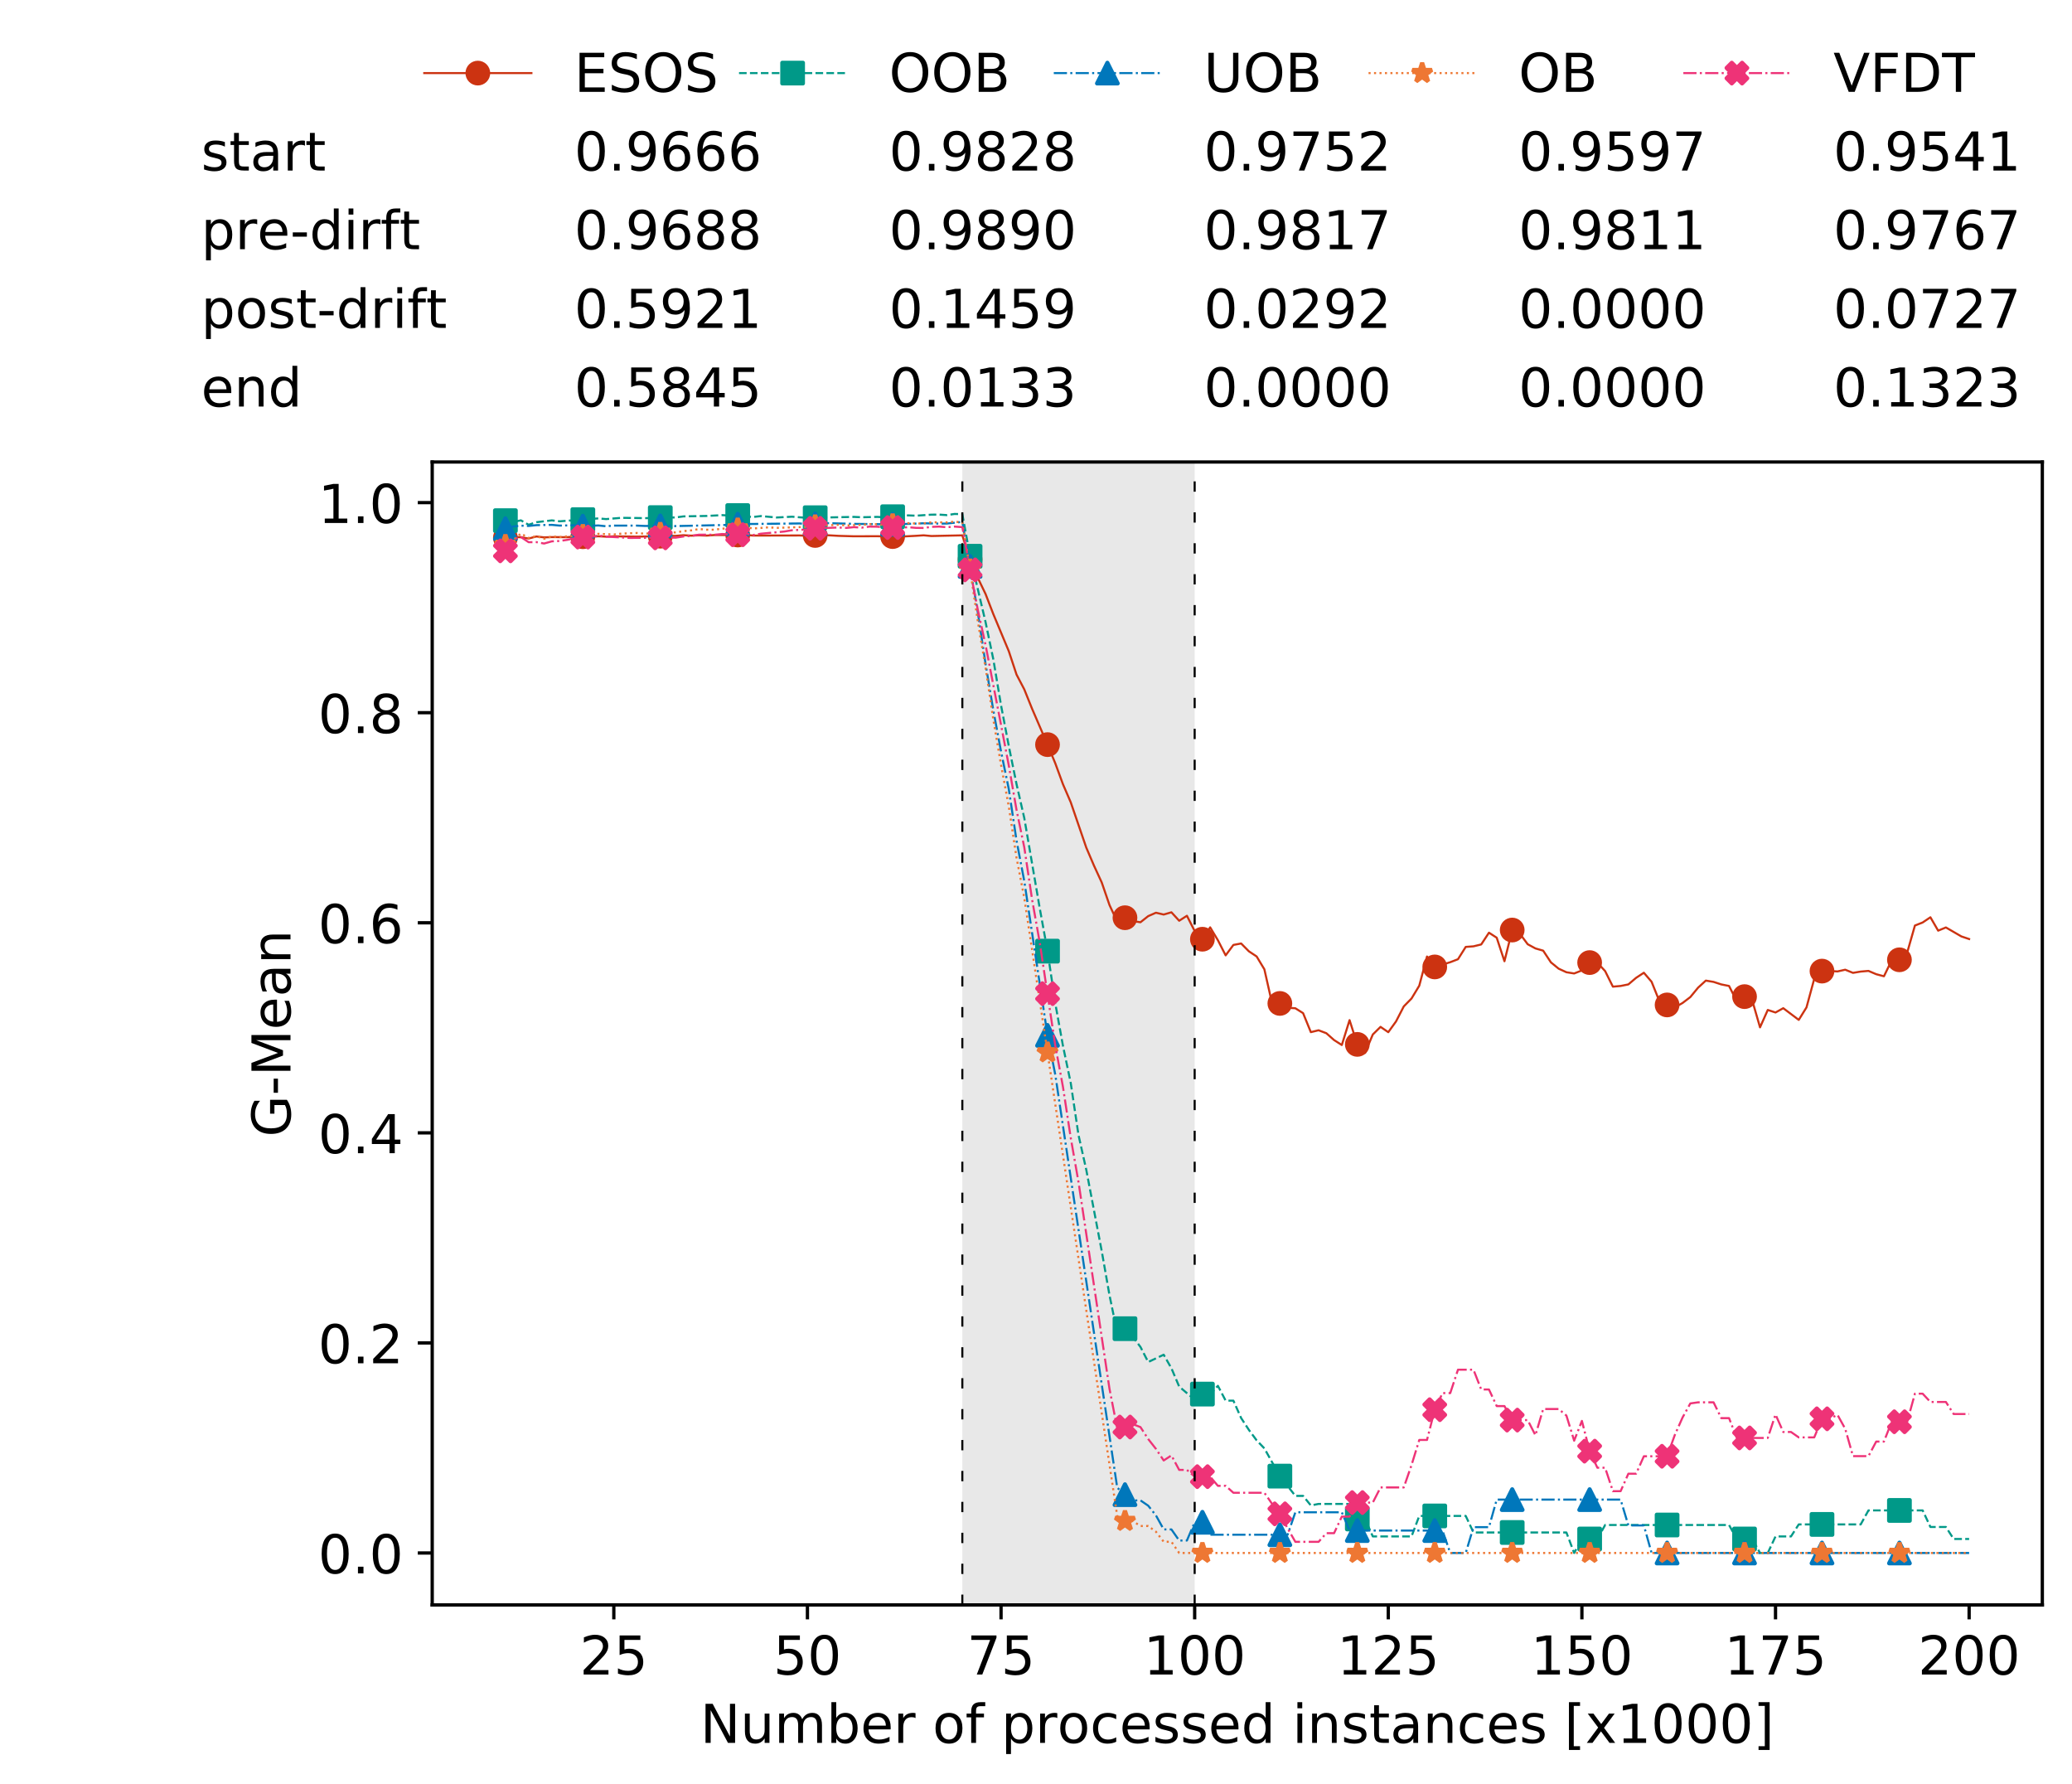 <?xml version="1.0" encoding="utf-8" standalone="no"?>
<!DOCTYPE svg PUBLIC "-//W3C//DTD SVG 1.1//EN"
  "http://www.w3.org/Graphics/SVG/1.1/DTD/svg11.dtd">
<!-- Created with matplotlib (https://matplotlib.org/) -->
<svg height="432.615pt" version="1.1" viewBox="0 0 502.65 432.615" width="502.65pt" xmlns="http://www.w3.org/2000/svg" xmlns:xlink="http://www.w3.org/1999/xlink">
 <defs>
  <style type="text/css">
*{stroke-linecap:butt;stroke-linejoin:round;white-space:pre;}
  </style>
 </defs>
 <g id="figure_1">
  <g id="patch_1">
   <path d="M 0 432.615 
L 502.65 432.615 
L 502.65 0 
L 0 0 
z
" style="fill:#ffffff;"/>
  </g>
  <g id="axes_1">
   <g id="patch_2">
    <path d="M 104.85 389.252 
L 495.45 389.252 
L 495.45 112.052 
L 104.85 112.052 
z
" style="fill:#ffffff;"/>
   </g>
   <g id="patch_3">
    <path clip-path="url(#p1d1cdbffae)" d="M 289.817 389.252 
L 289.817 112.052 
L 233.453 112.052 
L 233.453 389.252 
z
" style="fill:#d3d3d3;opacity:0.5;"/>
   </g>
   <g id="matplotlib.axis_1">
    <g id="xtick_1">
     <g id="line2d_1">
      <defs>
       <path d="M 0 0 
L 0 3.5 
" id="mdf22c71030" style="stroke:#000000;stroke-width:0.8;"/>
      </defs>
      <g>
       <use style="stroke:#000000;stroke-width:0.8;" x="148.908" xlink:href="#mdf22c71030" y="389.252"/>
      </g>
     </g>
     <g id="text_1">
      <!-- 25 -->
      <defs>
       <path d="M 19.188 8.297 
L 53.609 8.297 
L 53.609 0 
L 7.328 0 
L 7.328 8.297 
Q 12.938 14.109 22.625 23.891 
Q 32.328 33.688 34.812 36.531 
Q 39.547 41.844 41.422 45.531 
Q 43.312 49.219 43.312 52.781 
Q 43.312 58.594 39.234 62.25 
Q 35.156 65.922 28.609 65.922 
Q 23.969 65.922 18.812 64.312 
Q 13.672 62.703 7.812 59.422 
L 7.812 69.391 
Q 13.766 71.781 18.938 73 
Q 24.125 74.219 28.422 74.219 
Q 39.75 74.219 46.484 68.547 
Q 53.219 62.891 53.219 53.422 
Q 53.219 48.922 51.531 44.891 
Q 49.859 40.875 45.406 35.406 
Q 44.188 33.984 37.641 27.219 
Q 31.109 20.453 19.188 8.297 
z
" id="DejaVuSans-50"/>
       <path d="M 10.797 72.906 
L 49.516 72.906 
L 49.516 64.594 
L 19.828 64.594 
L 19.828 46.734 
Q 21.969 47.469 24.109 47.828 
Q 26.266 48.188 28.422 48.188 
Q 40.625 48.188 47.75 41.5 
Q 54.891 34.812 54.891 23.391 
Q 54.891 11.625 47.562 5.094 
Q 40.234 -1.422 26.906 -1.422 
Q 22.312 -1.422 17.547 -0.641 
Q 12.797 0.141 7.719 1.703 
L 7.719 11.625 
Q 12.109 9.234 16.797 8.062 
Q 21.484 6.891 26.703 6.891 
Q 35.156 6.891 40.078 11.328 
Q 45.016 15.766 45.016 23.391 
Q 45.016 31 40.078 35.438 
Q 35.156 39.891 26.703 39.891 
Q 22.75 39.891 18.812 39.016 
Q 14.891 38.141 10.797 36.281 
z
" id="DejaVuSans-53"/>
      </defs>
      <g transform="translate(140.636 406.13)scale(0.13 -0.13)">
       <use xlink:href="#DejaVuSans-50"/>
       <use x="63.623" xlink:href="#DejaVuSans-53"/>
      </g>
     </g>
    </g>
    <g id="xtick_2">
     <g id="line2d_2">
      <g>
       <use style="stroke:#000000;stroke-width:0.8;" x="195.877" xlink:href="#mdf22c71030" y="389.252"/>
      </g>
     </g>
     <g id="text_2">
      <!-- 50 -->
      <defs>
       <path d="M 31.781 66.406 
Q 24.172 66.406 20.328 58.906 
Q 16.5 51.422 16.5 36.375 
Q 16.5 21.391 20.328 13.891 
Q 24.172 6.391 31.781 6.391 
Q 39.453 6.391 43.281 13.891 
Q 47.125 21.391 47.125 36.375 
Q 47.125 51.422 43.281 58.906 
Q 39.453 66.406 31.781 66.406 
z
M 31.781 74.219 
Q 44.047 74.219 50.516 64.516 
Q 56.984 54.828 56.984 36.375 
Q 56.984 17.969 50.516 8.266 
Q 44.047 -1.422 31.781 -1.422 
Q 19.531 -1.422 13.062 8.266 
Q 6.594 17.969 6.594 36.375 
Q 6.594 54.828 13.062 64.516 
Q 19.531 74.219 31.781 74.219 
z
" id="DejaVuSans-48"/>
      </defs>
      <g transform="translate(187.606 406.13)scale(0.13 -0.13)">
       <use xlink:href="#DejaVuSans-53"/>
       <use x="63.623" xlink:href="#DejaVuSans-48"/>
      </g>
     </g>
    </g>
    <g id="xtick_3">
     <g id="line2d_3">
      <g>
       <use style="stroke:#000000;stroke-width:0.8;" x="242.847" xlink:href="#mdf22c71030" y="389.252"/>
      </g>
     </g>
     <g id="text_3">
      <!-- 75 -->
      <defs>
       <path d="M 8.203 72.906 
L 55.078 72.906 
L 55.078 68.703 
L 28.609 0 
L 18.312 0 
L 43.219 64.594 
L 8.203 64.594 
z
" id="DejaVuSans-55"/>
      </defs>
      <g transform="translate(234.576 406.13)scale(0.13 -0.13)">
       <use xlink:href="#DejaVuSans-55"/>
       <use x="63.623" xlink:href="#DejaVuSans-53"/>
      </g>
     </g>
    </g>
    <g id="xtick_4">
     <g id="line2d_4">
      <g>
       <use style="stroke:#000000;stroke-width:0.8;" x="289.817" xlink:href="#mdf22c71030" y="389.252"/>
      </g>
     </g>
     <g id="text_4">
      <!-- 100 -->
      <defs>
       <path d="M 12.406 8.297 
L 28.516 8.297 
L 28.516 63.922 
L 10.984 60.406 
L 10.984 69.391 
L 28.422 72.906 
L 38.281 72.906 
L 38.281 8.297 
L 54.391 8.297 
L 54.391 0 
L 12.406 0 
z
" id="DejaVuSans-49"/>
      </defs>
      <g transform="translate(277.41 406.13)scale(0.13 -0.13)">
       <use xlink:href="#DejaVuSans-49"/>
       <use x="63.623" xlink:href="#DejaVuSans-48"/>
       <use x="127.246" xlink:href="#DejaVuSans-48"/>
      </g>
     </g>
    </g>
    <g id="xtick_5">
     <g id="line2d_5">
      <g>
       <use style="stroke:#000000;stroke-width:0.8;" x="336.786" xlink:href="#mdf22c71030" y="389.252"/>
      </g>
     </g>
     <g id="text_5">
      <!-- 125 -->
      <g transform="translate(324.379 406.13)scale(0.13 -0.13)">
       <use xlink:href="#DejaVuSans-49"/>
       <use x="63.623" xlink:href="#DejaVuSans-50"/>
       <use x="127.246" xlink:href="#DejaVuSans-53"/>
      </g>
     </g>
    </g>
    <g id="xtick_6">
     <g id="line2d_6">
      <g>
       <use style="stroke:#000000;stroke-width:0.8;" x="383.756" xlink:href="#mdf22c71030" y="389.252"/>
      </g>
     </g>
     <g id="text_6">
      <!-- 150 -->
      <g transform="translate(371.349 406.13)scale(0.13 -0.13)">
       <use xlink:href="#DejaVuSans-49"/>
       <use x="63.623" xlink:href="#DejaVuSans-53"/>
       <use x="127.246" xlink:href="#DejaVuSans-48"/>
      </g>
     </g>
    </g>
    <g id="xtick_7">
     <g id="line2d_7">
      <g>
       <use style="stroke:#000000;stroke-width:0.8;" x="430.726" xlink:href="#mdf22c71030" y="389.252"/>
      </g>
     </g>
     <g id="text_7">
      <!-- 175 -->
      <g transform="translate(418.319 406.13)scale(0.13 -0.13)">
       <use xlink:href="#DejaVuSans-49"/>
       <use x="63.623" xlink:href="#DejaVuSans-55"/>
       <use x="127.246" xlink:href="#DejaVuSans-53"/>
      </g>
     </g>
    </g>
    <g id="xtick_8">
     <g id="line2d_8">
      <g>
       <use style="stroke:#000000;stroke-width:0.8;" x="477.695" xlink:href="#mdf22c71030" y="389.252"/>
      </g>
     </g>
     <g id="text_8">
      <!-- 200 -->
      <g transform="translate(465.289 406.13)scale(0.13 -0.13)">
       <use xlink:href="#DejaVuSans-50"/>
       <use x="63.623" xlink:href="#DejaVuSans-48"/>
       <use x="127.246" xlink:href="#DejaVuSans-48"/>
      </g>
     </g>
    </g>
    <g id="text_9">
     <!-- Number of processed instances [x1000] -->
     <defs>
      <path d="M 9.812 72.906 
L 23.094 72.906 
L 55.422 11.922 
L 55.422 72.906 
L 64.984 72.906 
L 64.984 0 
L 51.703 0 
L 19.391 60.984 
L 19.391 0 
L 9.812 0 
z
" id="DejaVuSans-78"/>
      <path d="M 8.5 21.578 
L 8.5 54.688 
L 17.484 54.688 
L 17.484 21.922 
Q 17.484 14.156 20.5 10.266 
Q 23.531 6.391 29.594 6.391 
Q 36.859 6.391 41.078 11.031 
Q 45.312 15.672 45.312 23.688 
L 45.312 54.688 
L 54.297 54.688 
L 54.297 0 
L 45.312 0 
L 45.312 8.406 
Q 42.047 3.422 37.719 1 
Q 33.406 -1.422 27.688 -1.422 
Q 18.266 -1.422 13.375 4.438 
Q 8.5 10.297 8.5 21.578 
z
M 31.109 56 
z
" id="DejaVuSans-117"/>
      <path d="M 52 44.188 
Q 55.375 50.25 60.062 53.125 
Q 64.75 56 71.094 56 
Q 79.641 56 84.281 50.016 
Q 88.922 44.047 88.922 33.016 
L 88.922 0 
L 79.891 0 
L 79.891 32.719 
Q 79.891 40.578 77.094 44.375 
Q 74.312 48.188 68.609 48.188 
Q 61.625 48.188 57.562 43.547 
Q 53.516 38.922 53.516 30.906 
L 53.516 0 
L 44.484 0 
L 44.484 32.719 
Q 44.484 40.625 41.703 44.406 
Q 38.922 48.188 33.109 48.188 
Q 26.219 48.188 22.156 43.531 
Q 18.109 38.875 18.109 30.906 
L 18.109 0 
L 9.078 0 
L 9.078 54.688 
L 18.109 54.688 
L 18.109 46.188 
Q 21.188 51.219 25.484 53.609 
Q 29.781 56 35.688 56 
Q 41.656 56 45.828 52.969 
Q 50 49.953 52 44.188 
z
" id="DejaVuSans-109"/>
      <path d="M 48.688 27.297 
Q 48.688 37.203 44.609 42.844 
Q 40.531 48.484 33.406 48.484 
Q 26.266 48.484 22.188 42.844 
Q 18.109 37.203 18.109 27.297 
Q 18.109 17.391 22.188 11.75 
Q 26.266 6.109 33.406 6.109 
Q 40.531 6.109 44.609 11.75 
Q 48.688 17.391 48.688 27.297 
z
M 18.109 46.391 
Q 20.953 51.266 25.266 53.625 
Q 29.594 56 35.594 56 
Q 45.562 56 51.781 48.094 
Q 58.016 40.188 58.016 27.297 
Q 58.016 14.406 51.781 6.484 
Q 45.562 -1.422 35.594 -1.422 
Q 29.594 -1.422 25.266 0.953 
Q 20.953 3.328 18.109 8.203 
L 18.109 0 
L 9.078 0 
L 9.078 75.984 
L 18.109 75.984 
z
" id="DejaVuSans-98"/>
      <path d="M 56.203 29.594 
L 56.203 25.203 
L 14.891 25.203 
Q 15.484 15.922 20.484 11.062 
Q 25.484 6.203 34.422 6.203 
Q 39.594 6.203 44.453 7.469 
Q 49.312 8.734 54.109 11.281 
L 54.109 2.781 
Q 49.266 0.734 44.188 -0.344 
Q 39.109 -1.422 33.891 -1.422 
Q 20.797 -1.422 13.156 6.188 
Q 5.516 13.812 5.516 26.812 
Q 5.516 40.234 12.766 48.109 
Q 20.016 56 32.328 56 
Q 43.359 56 49.781 48.891 
Q 56.203 41.797 56.203 29.594 
z
M 47.219 32.234 
Q 47.125 39.594 43.094 43.984 
Q 39.062 48.391 32.422 48.391 
Q 24.906 48.391 20.391 44.141 
Q 15.875 39.891 15.188 32.172 
z
" id="DejaVuSans-101"/>
      <path d="M 41.109 46.297 
Q 39.594 47.172 37.812 47.578 
Q 36.031 48 33.891 48 
Q 26.266 48 22.188 43.047 
Q 18.109 38.094 18.109 28.812 
L 18.109 0 
L 9.078 0 
L 9.078 54.688 
L 18.109 54.688 
L 18.109 46.188 
Q 20.953 51.172 25.484 53.578 
Q 30.031 56 36.531 56 
Q 37.453 56 38.578 55.875 
Q 39.703 55.766 41.062 55.516 
z
" id="DejaVuSans-114"/>
      <path id="DejaVuSans-32"/>
      <path d="M 30.609 48.391 
Q 23.391 48.391 19.188 42.75 
Q 14.984 37.109 14.984 27.297 
Q 14.984 17.484 19.156 11.844 
Q 23.344 6.203 30.609 6.203 
Q 37.797 6.203 41.984 11.859 
Q 46.188 17.531 46.188 27.297 
Q 46.188 37.016 41.984 42.703 
Q 37.797 48.391 30.609 48.391 
z
M 30.609 56 
Q 42.328 56 49.016 48.375 
Q 55.719 40.766 55.719 27.297 
Q 55.719 13.875 49.016 6.219 
Q 42.328 -1.422 30.609 -1.422 
Q 18.844 -1.422 12.172 6.219 
Q 5.516 13.875 5.516 27.297 
Q 5.516 40.766 12.172 48.375 
Q 18.844 56 30.609 56 
z
" id="DejaVuSans-111"/>
      <path d="M 37.109 75.984 
L 37.109 68.5 
L 28.516 68.5 
Q 23.688 68.5 21.797 66.547 
Q 19.922 64.594 19.922 59.516 
L 19.922 54.688 
L 34.719 54.688 
L 34.719 47.703 
L 19.922 47.703 
L 19.922 0 
L 10.891 0 
L 10.891 47.703 
L 2.297 47.703 
L 2.297 54.688 
L 10.891 54.688 
L 10.891 58.5 
Q 10.891 67.625 15.141 71.797 
Q 19.391 75.984 28.609 75.984 
z
" id="DejaVuSans-102"/>
      <path d="M 18.109 8.203 
L 18.109 -20.797 
L 9.078 -20.797 
L 9.078 54.688 
L 18.109 54.688 
L 18.109 46.391 
Q 20.953 51.266 25.266 53.625 
Q 29.594 56 35.594 56 
Q 45.562 56 51.781 48.094 
Q 58.016 40.188 58.016 27.297 
Q 58.016 14.406 51.781 6.484 
Q 45.562 -1.422 35.594 -1.422 
Q 29.594 -1.422 25.266 0.953 
Q 20.953 3.328 18.109 8.203 
z
M 48.688 27.297 
Q 48.688 37.203 44.609 42.844 
Q 40.531 48.484 33.406 48.484 
Q 26.266 48.484 22.188 42.844 
Q 18.109 37.203 18.109 27.297 
Q 18.109 17.391 22.188 11.75 
Q 26.266 6.109 33.406 6.109 
Q 40.531 6.109 44.609 11.75 
Q 48.688 17.391 48.688 27.297 
z
" id="DejaVuSans-112"/>
      <path d="M 48.781 52.594 
L 48.781 44.188 
Q 44.969 46.297 41.141 47.344 
Q 37.312 48.391 33.406 48.391 
Q 24.656 48.391 19.812 42.844 
Q 14.984 37.312 14.984 27.297 
Q 14.984 17.281 19.812 11.734 
Q 24.656 6.203 33.406 6.203 
Q 37.312 6.203 41.141 7.25 
Q 44.969 8.297 48.781 10.406 
L 48.781 2.094 
Q 45.016 0.344 40.984 -0.531 
Q 36.969 -1.422 32.422 -1.422 
Q 20.062 -1.422 12.781 6.344 
Q 5.516 14.109 5.516 27.297 
Q 5.516 40.672 12.859 48.328 
Q 20.219 56 33.016 56 
Q 37.156 56 41.109 55.141 
Q 45.062 54.297 48.781 52.594 
z
" id="DejaVuSans-99"/>
      <path d="M 44.281 53.078 
L 44.281 44.578 
Q 40.484 46.531 36.375 47.5 
Q 32.281 48.484 27.875 48.484 
Q 21.188 48.484 17.844 46.438 
Q 14.5 44.391 14.5 40.281 
Q 14.5 37.156 16.891 35.375 
Q 19.281 33.594 26.516 31.984 
L 29.594 31.297 
Q 39.156 29.25 43.188 25.516 
Q 47.219 21.781 47.219 15.094 
Q 47.219 7.469 41.188 3.016 
Q 35.156 -1.422 24.609 -1.422 
Q 20.219 -1.422 15.453 -0.562 
Q 10.688 0.297 5.422 2 
L 5.422 11.281 
Q 10.406 8.688 15.234 7.391 
Q 20.062 6.109 24.812 6.109 
Q 31.156 6.109 34.562 8.281 
Q 37.984 10.453 37.984 14.406 
Q 37.984 18.062 35.516 20.016 
Q 33.062 21.969 24.703 23.781 
L 21.578 24.516 
Q 13.234 26.266 9.516 29.906 
Q 5.812 33.547 5.812 39.891 
Q 5.812 47.609 11.281 51.797 
Q 16.75 56 26.812 56 
Q 31.781 56 36.172 55.266 
Q 40.578 54.547 44.281 53.078 
z
" id="DejaVuSans-115"/>
      <path d="M 45.406 46.391 
L 45.406 75.984 
L 54.391 75.984 
L 54.391 0 
L 45.406 0 
L 45.406 8.203 
Q 42.578 3.328 38.25 0.953 
Q 33.938 -1.422 27.875 -1.422 
Q 17.969 -1.422 11.734 6.484 
Q 5.516 14.406 5.516 27.297 
Q 5.516 40.188 11.734 48.094 
Q 17.969 56 27.875 56 
Q 33.938 56 38.25 53.625 
Q 42.578 51.266 45.406 46.391 
z
M 14.797 27.297 
Q 14.797 17.391 18.875 11.75 
Q 22.953 6.109 30.078 6.109 
Q 37.203 6.109 41.297 11.75 
Q 45.406 17.391 45.406 27.297 
Q 45.406 37.203 41.297 42.844 
Q 37.203 48.484 30.078 48.484 
Q 22.953 48.484 18.875 42.844 
Q 14.797 37.203 14.797 27.297 
z
" id="DejaVuSans-100"/>
      <path d="M 9.422 54.688 
L 18.406 54.688 
L 18.406 0 
L 9.422 0 
z
M 9.422 75.984 
L 18.406 75.984 
L 18.406 64.594 
L 9.422 64.594 
z
" id="DejaVuSans-105"/>
      <path d="M 54.891 33.016 
L 54.891 0 
L 45.906 0 
L 45.906 32.719 
Q 45.906 40.484 42.875 44.328 
Q 39.844 48.188 33.797 48.188 
Q 26.516 48.188 22.312 43.547 
Q 18.109 38.922 18.109 30.906 
L 18.109 0 
L 9.078 0 
L 9.078 54.688 
L 18.109 54.688 
L 18.109 46.188 
Q 21.344 51.125 25.703 53.562 
Q 30.078 56 35.797 56 
Q 45.219 56 50.047 50.172 
Q 54.891 44.344 54.891 33.016 
z
" id="DejaVuSans-110"/>
      <path d="M 18.312 70.219 
L 18.312 54.688 
L 36.812 54.688 
L 36.812 47.703 
L 18.312 47.703 
L 18.312 18.016 
Q 18.312 11.328 20.141 9.422 
Q 21.969 7.516 27.594 7.516 
L 36.812 7.516 
L 36.812 0 
L 27.594 0 
Q 17.188 0 13.234 3.875 
Q 9.281 7.766 9.281 18.016 
L 9.281 47.703 
L 2.688 47.703 
L 2.688 54.688 
L 9.281 54.688 
L 9.281 70.219 
z
" id="DejaVuSans-116"/>
      <path d="M 34.281 27.484 
Q 23.391 27.484 19.188 25 
Q 14.984 22.516 14.984 16.5 
Q 14.984 11.719 18.141 8.906 
Q 21.297 6.109 26.703 6.109 
Q 34.188 6.109 38.703 11.406 
Q 43.219 16.703 43.219 25.484 
L 43.219 27.484 
z
M 52.203 31.203 
L 52.203 0 
L 43.219 0 
L 43.219 8.297 
Q 40.141 3.328 35.547 0.953 
Q 30.953 -1.422 24.312 -1.422 
Q 15.922 -1.422 10.953 3.297 
Q 6 8.016 6 15.922 
Q 6 25.141 12.172 29.828 
Q 18.359 34.516 30.609 34.516 
L 43.219 34.516 
L 43.219 35.406 
Q 43.219 41.609 39.141 45 
Q 35.062 48.391 27.688 48.391 
Q 23 48.391 18.547 47.266 
Q 14.109 46.141 10.016 43.891 
L 10.016 52.203 
Q 14.938 54.109 19.578 55.047 
Q 24.219 56 28.609 56 
Q 40.484 56 46.344 49.844 
Q 52.203 43.703 52.203 31.203 
z
" id="DejaVuSans-97"/>
      <path d="M 8.594 75.984 
L 29.297 75.984 
L 29.297 69 
L 17.578 69 
L 17.578 -6.203 
L 29.297 -6.203 
L 29.297 -13.188 
L 8.594 -13.188 
z
" id="DejaVuSans-91"/>
      <path d="M 54.891 54.688 
L 35.109 28.078 
L 55.906 0 
L 45.312 0 
L 29.391 21.484 
L 13.484 0 
L 2.875 0 
L 24.125 28.609 
L 4.688 54.688 
L 15.281 54.688 
L 29.781 35.203 
L 44.281 54.688 
z
" id="DejaVuSans-120"/>
      <path d="M 30.422 75.984 
L 30.422 -13.188 
L 9.719 -13.188 
L 9.719 -6.203 
L 21.391 -6.203 
L 21.391 69 
L 9.719 69 
L 9.719 75.984 
z
" id="DejaVuSans-93"/>
     </defs>
     <g transform="translate(169.881 422.711)scale(0.13 -0.13)">
      <use xlink:href="#DejaVuSans-78"/>
      <use x="74.805" xlink:href="#DejaVuSans-117"/>
      <use x="138.184" xlink:href="#DejaVuSans-109"/>
      <use x="235.596" xlink:href="#DejaVuSans-98"/>
      <use x="299.072" xlink:href="#DejaVuSans-101"/>
      <use x="360.596" xlink:href="#DejaVuSans-114"/>
      <use x="401.709" xlink:href="#DejaVuSans-32"/>
      <use x="433.496" xlink:href="#DejaVuSans-111"/>
      <use x="494.678" xlink:href="#DejaVuSans-102"/>
      <use x="529.883" xlink:href="#DejaVuSans-32"/>
      <use x="561.67" xlink:href="#DejaVuSans-112"/>
      <use x="625.146" xlink:href="#DejaVuSans-114"/>
      <use x="666.229" xlink:href="#DejaVuSans-111"/>
      <use x="727.41" xlink:href="#DejaVuSans-99"/>
      <use x="782.391" xlink:href="#DejaVuSans-101"/>
      <use x="843.914" xlink:href="#DejaVuSans-115"/>
      <use x="896.014" xlink:href="#DejaVuSans-115"/>
      <use x="948.113" xlink:href="#DejaVuSans-101"/>
      <use x="1009.637" xlink:href="#DejaVuSans-100"/>
      <use x="1073.113" xlink:href="#DejaVuSans-32"/>
      <use x="1104.9" xlink:href="#DejaVuSans-105"/>
      <use x="1132.684" xlink:href="#DejaVuSans-110"/>
      <use x="1196.062" xlink:href="#DejaVuSans-115"/>
      <use x="1248.162" xlink:href="#DejaVuSans-116"/>
      <use x="1287.371" xlink:href="#DejaVuSans-97"/>
      <use x="1348.65" xlink:href="#DejaVuSans-110"/>
      <use x="1412.029" xlink:href="#DejaVuSans-99"/>
      <use x="1467.01" xlink:href="#DejaVuSans-101"/>
      <use x="1528.533" xlink:href="#DejaVuSans-115"/>
      <use x="1580.633" xlink:href="#DejaVuSans-32"/>
      <use x="1612.42" xlink:href="#DejaVuSans-91"/>
      <use x="1651.434" xlink:href="#DejaVuSans-120"/>
      <use x="1710.613" xlink:href="#DejaVuSans-49"/>
      <use x="1774.236" xlink:href="#DejaVuSans-48"/>
      <use x="1837.859" xlink:href="#DejaVuSans-48"/>
      <use x="1901.482" xlink:href="#DejaVuSans-48"/>
      <use x="1965.105" xlink:href="#DejaVuSans-93"/>
     </g>
    </g>
   </g>
   <g id="matplotlib.axis_2">
    <g id="ytick_1">
     <g id="line2d_9">
      <defs>
       <path d="M 0 0 
L -3.5 0 
" id="mebc0a48333" style="stroke:#000000;stroke-width:0.8;"/>
      </defs>
      <g>
       <use style="stroke:#000000;stroke-width:0.8;" x="104.85" xlink:href="#mebc0a48333" y="376.652"/>
      </g>
     </g>
     <g id="text_10">
      <!-- 0.0 -->
      <defs>
       <path d="M 10.688 12.406 
L 21 12.406 
L 21 0 
L 10.688 0 
z
" id="DejaVuSans-46"/>
      </defs>
      <g transform="translate(77.176 381.591)scale(0.13 -0.13)">
       <use xlink:href="#DejaVuSans-48"/>
       <use x="63.623" xlink:href="#DejaVuSans-46"/>
       <use x="95.41" xlink:href="#DejaVuSans-48"/>
      </g>
     </g>
    </g>
    <g id="ytick_2">
     <g id="line2d_10">
      <g>
       <use style="stroke:#000000;stroke-width:0.8;" x="104.85" xlink:href="#mebc0a48333" y="325.702"/>
      </g>
     </g>
     <g id="text_11">
      <!-- 0.2 -->
      <g transform="translate(77.176 330.641)scale(0.13 -0.13)">
       <use xlink:href="#DejaVuSans-48"/>
       <use x="63.623" xlink:href="#DejaVuSans-46"/>
       <use x="95.41" xlink:href="#DejaVuSans-50"/>
      </g>
     </g>
    </g>
    <g id="ytick_3">
     <g id="line2d_11">
      <g>
       <use style="stroke:#000000;stroke-width:0.8;" x="104.85" xlink:href="#mebc0a48333" y="274.753"/>
      </g>
     </g>
     <g id="text_12">
      <!-- 0.4 -->
      <defs>
       <path d="M 37.797 64.312 
L 12.891 25.391 
L 37.797 25.391 
z
M 35.203 72.906 
L 47.609 72.906 
L 47.609 25.391 
L 58.016 25.391 
L 58.016 17.188 
L 47.609 17.188 
L 47.609 0 
L 37.797 0 
L 37.797 17.188 
L 4.891 17.188 
L 4.891 26.703 
z
" id="DejaVuSans-52"/>
      </defs>
      <g transform="translate(77.176 279.692)scale(0.13 -0.13)">
       <use xlink:href="#DejaVuSans-48"/>
       <use x="63.623" xlink:href="#DejaVuSans-46"/>
       <use x="95.41" xlink:href="#DejaVuSans-52"/>
      </g>
     </g>
    </g>
    <g id="ytick_4">
     <g id="line2d_12">
      <g>
       <use style="stroke:#000000;stroke-width:0.8;" x="104.85" xlink:href="#mebc0a48333" y="223.803"/>
      </g>
     </g>
     <g id="text_13">
      <!-- 0.6 -->
      <defs>
       <path d="M 33.016 40.375 
Q 26.375 40.375 22.484 35.828 
Q 18.609 31.297 18.609 23.391 
Q 18.609 15.531 22.484 10.953 
Q 26.375 6.391 33.016 6.391 
Q 39.656 6.391 43.531 10.953 
Q 47.406 15.531 47.406 23.391 
Q 47.406 31.297 43.531 35.828 
Q 39.656 40.375 33.016 40.375 
z
M 52.594 71.297 
L 52.594 62.312 
Q 48.875 64.062 45.094 64.984 
Q 41.312 65.922 37.594 65.922 
Q 27.828 65.922 22.672 59.328 
Q 17.531 52.734 16.797 39.406 
Q 19.672 43.656 24.016 45.922 
Q 28.375 48.188 33.594 48.188 
Q 44.578 48.188 50.953 41.516 
Q 57.328 34.859 57.328 23.391 
Q 57.328 12.156 50.688 5.359 
Q 44.047 -1.422 33.016 -1.422 
Q 20.359 -1.422 13.672 8.266 
Q 6.984 17.969 6.984 36.375 
Q 6.984 53.656 15.188 63.938 
Q 23.391 74.219 37.203 74.219 
Q 40.922 74.219 44.703 73.484 
Q 48.484 72.75 52.594 71.297 
z
" id="DejaVuSans-54"/>
      </defs>
      <g transform="translate(77.176 228.742)scale(0.13 -0.13)">
       <use xlink:href="#DejaVuSans-48"/>
       <use x="63.623" xlink:href="#DejaVuSans-46"/>
       <use x="95.41" xlink:href="#DejaVuSans-54"/>
      </g>
     </g>
    </g>
    <g id="ytick_5">
     <g id="line2d_13">
      <g>
       <use style="stroke:#000000;stroke-width:0.8;" x="104.85" xlink:href="#mebc0a48333" y="172.853"/>
      </g>
     </g>
     <g id="text_14">
      <!-- 0.8 -->
      <defs>
       <path d="M 31.781 34.625 
Q 24.75 34.625 20.719 30.859 
Q 16.703 27.094 16.703 20.516 
Q 16.703 13.922 20.719 10.156 
Q 24.75 6.391 31.781 6.391 
Q 38.812 6.391 42.859 10.172 
Q 46.922 13.969 46.922 20.516 
Q 46.922 27.094 42.891 30.859 
Q 38.875 34.625 31.781 34.625 
z
M 21.922 38.812 
Q 15.578 40.375 12.031 44.719 
Q 8.5 49.078 8.5 55.328 
Q 8.5 64.062 14.719 69.141 
Q 20.953 74.219 31.781 74.219 
Q 42.672 74.219 48.875 69.141 
Q 55.078 64.062 55.078 55.328 
Q 55.078 49.078 51.531 44.719 
Q 48 40.375 41.703 38.812 
Q 48.828 37.156 52.797 32.312 
Q 56.781 27.484 56.781 20.516 
Q 56.781 9.906 50.312 4.234 
Q 43.844 -1.422 31.781 -1.422 
Q 19.734 -1.422 13.25 4.234 
Q 6.781 9.906 6.781 20.516 
Q 6.781 27.484 10.781 32.312 
Q 14.797 37.156 21.922 38.812 
z
M 18.312 54.391 
Q 18.312 48.734 21.844 45.562 
Q 25.391 42.391 31.781 42.391 
Q 38.141 42.391 41.719 45.562 
Q 45.312 48.734 45.312 54.391 
Q 45.312 60.062 41.719 63.234 
Q 38.141 66.406 31.781 66.406 
Q 25.391 66.406 21.844 63.234 
Q 18.312 60.062 18.312 54.391 
z
" id="DejaVuSans-56"/>
      </defs>
      <g transform="translate(77.176 177.792)scale(0.13 -0.13)">
       <use xlink:href="#DejaVuSans-48"/>
       <use x="63.623" xlink:href="#DejaVuSans-46"/>
       <use x="95.41" xlink:href="#DejaVuSans-56"/>
      </g>
     </g>
    </g>
    <g id="ytick_6">
     <g id="line2d_14">
      <g>
       <use style="stroke:#000000;stroke-width:0.8;" x="104.85" xlink:href="#mebc0a48333" y="121.904"/>
      </g>
     </g>
     <g id="text_15">
      <!-- 1.0 -->
      <g transform="translate(77.176 126.843)scale(0.13 -0.13)">
       <use xlink:href="#DejaVuSans-49"/>
       <use x="63.623" xlink:href="#DejaVuSans-46"/>
       <use x="95.41" xlink:href="#DejaVuSans-48"/>
      </g>
     </g>
    </g>
    <g id="text_16">
     <!-- G-Mean -->
     <defs>
      <path d="M 59.516 10.406 
L 59.516 29.984 
L 43.406 29.984 
L 43.406 38.094 
L 69.281 38.094 
L 69.281 6.781 
Q 63.578 2.734 56.688 0.656 
Q 49.812 -1.422 42 -1.422 
Q 24.906 -1.422 15.25 8.562 
Q 5.609 18.562 5.609 36.375 
Q 5.609 54.25 15.25 64.234 
Q 24.906 74.219 42 74.219 
Q 49.125 74.219 55.547 72.453 
Q 61.969 70.703 67.391 67.281 
L 67.391 56.781 
Q 61.922 61.422 55.766 63.766 
Q 49.609 66.109 42.828 66.109 
Q 29.438 66.109 22.719 58.641 
Q 16.016 51.172 16.016 36.375 
Q 16.016 21.625 22.719 14.156 
Q 29.438 6.688 42.828 6.688 
Q 48.047 6.688 52.141 7.594 
Q 56.25 8.5 59.516 10.406 
z
" id="DejaVuSans-71"/>
      <path d="M 4.891 31.391 
L 31.203 31.391 
L 31.203 23.391 
L 4.891 23.391 
z
" id="DejaVuSans-45"/>
      <path d="M 9.812 72.906 
L 24.516 72.906 
L 43.109 23.297 
L 61.812 72.906 
L 76.516 72.906 
L 76.516 0 
L 66.891 0 
L 66.891 64.016 
L 48.094 14.016 
L 38.188 14.016 
L 19.391 64.016 
L 19.391 0 
L 9.812 0 
z
" id="DejaVuSans-77"/>
     </defs>
     <g transform="translate(70.472 275.744)rotate(-90)scale(0.13 -0.13)">
      <use xlink:href="#DejaVuSans-71"/>
      <use x="77.49" xlink:href="#DejaVuSans-45"/>
      <use x="113.574" xlink:href="#DejaVuSans-77"/>
      <use x="199.854" xlink:href="#DejaVuSans-101"/>
      <use x="261.377" xlink:href="#DejaVuSans-97"/>
      <use x="322.656" xlink:href="#DejaVuSans-110"/>
     </g>
    </g>
   </g>
   <g id="line2d_15"/>
   <g id="line2d_16"/>
   <g id="line2d_17"/>
   <g id="line2d_18"/>
   <g id="line2d_19"/>
   <g id="line2d_20">
    <path clip-path="url(#p1d1cdbffae)" d="M 122.605 130.414 
L 124.483 130.274 
L 126.362 130.288 
L 128.241 130.611 
L 130.12 130.119 
L 131.998 130.333 
L 133.877 130.263 
L 137.635 130.288 
L 139.514 130.091 
L 143.271 130.193 
L 145.15 130.068 
L 147.029 130.159 
L 148.908 130.076 
L 154.544 130.15 
L 160.18 130.05 
L 163.938 129.966 
L 165.817 129.806 
L 167.695 129.918 
L 169.574 129.834 
L 171.453 129.898 
L 173.332 129.765 
L 178.968 129.761 
L 180.847 129.726 
L 182.726 129.892 
L 193.998 129.868 
L 195.877 129.963 
L 199.635 129.751 
L 203.392 129.962 
L 207.15 130.069 
L 212.786 130.051 
L 216.544 130.138 
L 218.423 130.146 
L 222.18 129.956 
L 224.059 129.833 
L 225.938 130.004 
L 229.695 129.921 
L 233.453 129.842 
L 235.332 135.702 
L 237.211 140.159 
L 239.089 144.064 
L 240.968 148.934 
L 244.726 157.936 
L 246.605 163.612 
L 248.483 167.198 
L 250.362 171.871 
L 254.12 180.596 
L 255.998 185.119 
L 257.877 190.234 
L 259.756 194.592 
L 263.514 205.557 
L 265.392 209.949 
L 267.271 214.028 
L 269.15 219.492 
L 271.029 223.535 
L 272.908 222.58 
L 274.786 223.389 
L 276.665 223.679 
L 278.544 222.192 
L 280.423 221.368 
L 282.302 221.806 
L 284.18 221.263 
L 286.059 223.312 
L 287.938 222.107 
L 289.817 225.813 
L 291.695 227.793 
L 293.574 224.914 
L 295.453 228.038 
L 297.332 231.707 
L 299.211 229.179 
L 301.089 228.828 
L 302.968 230.725 
L 304.847 231.972 
L 306.726 235.089 
L 308.605 243.422 
L 310.483 243.367 
L 312.362 244.419 
L 314.241 244.539 
L 316.12 245.722 
L 317.998 250.331 
L 319.877 249.875 
L 321.756 250.589 
L 323.635 252.253 
L 325.514 253.452 
L 327.392 247.418 
L 329.271 253.298 
L 331.15 255.363 
L 333.029 250.9 
L 334.908 249.05 
L 336.786 250.34 
L 338.665 247.73 
L 340.544 244.091 
L 342.423 242.173 
L 344.302 239.064 
L 346.18 231.987 
L 348.059 234.514 
L 351.817 233.366 
L 353.695 232.643 
L 355.574 229.658 
L 357.453 229.516 
L 359.332 229.06 
L 361.211 226.21 
L 363.089 227.426 
L 364.968 233.131 
L 366.847 225.567 
L 368.726 226.478 
L 370.605 229.007 
L 372.483 230.026 
L 374.362 230.565 
L 376.241 233.406 
L 378.12 234.939 
L 379.998 235.802 
L 381.877 236.099 
L 383.756 235.362 
L 385.635 233.459 
L 387.514 233.496 
L 389.392 235.521 
L 391.271 239.296 
L 393.15 239.132 
L 395.029 238.749 
L 396.908 237.157 
L 398.786 235.922 
L 400.665 238.115 
L 402.544 242.794 
L 404.423 243.729 
L 406.302 244.331 
L 408.18 243.255 
L 410.059 241.823 
L 411.938 239.544 
L 413.817 237.828 
L 415.695 238.143 
L 417.574 238.756 
L 419.453 239.129 
L 421.332 242.846 
L 423.211 241.715 
L 425.089 242.665 
L 426.968 249.166 
L 428.847 244.949 
L 430.726 245.564 
L 432.605 244.521 
L 436.362 247.358 
L 438.241 244.329 
L 440.12 237.403 
L 441.998 235.526 
L 443.877 235.491 
L 445.756 235.61 
L 447.635 235.186 
L 449.514 235.952 
L 451.392 235.64 
L 453.271 235.478 
L 455.15 236.275 
L 457.029 236.777 
L 458.908 232.91 
L 460.786 232.785 
L 462.665 231.053 
L 464.544 224.474 
L 466.423 223.732 
L 468.302 222.471 
L 470.18 225.714 
L 472.059 224.939 
L 475.817 227.116 
L 477.695 227.747 
L 477.695 227.747 
" style="fill:none;stroke:#cc3311;stroke-linecap:square;stroke-width:0.5;"/>
    <defs>
     <path d="M 0 2.5 
C 0.663 2.5 1.299 2.237 1.768 1.768 
C 2.237 1.299 2.5 0.663 2.5 0 
C 2.5 -0.663 2.237 -1.299 1.768 -1.768 
C 1.299 -2.237 0.663 -2.5 0 -2.5 
C -0.663 -2.5 -1.299 -2.237 -1.768 -1.768 
C -2.237 -1.299 -2.5 -0.663 -2.5 0 
C -2.5 0.663 -2.237 1.299 -1.768 1.768 
C -1.299 2.237 -0.663 2.5 0 2.5 
z
" id="m13295c4a4e" style="stroke:#cc3311;"/>
    </defs>
    <g clip-path="url(#p1d1cdbffae)">
     <use style="fill:#cc3311;stroke:#cc3311;" x="122.605" xlink:href="#m13295c4a4e" y="130.414"/>
     <use style="fill:#cc3311;stroke:#cc3311;" x="141.392" xlink:href="#m13295c4a4e" y="130.174"/>
     <use style="fill:#cc3311;stroke:#cc3311;" x="160.18" xlink:href="#m13295c4a4e" y="130.05"/>
     <use style="fill:#cc3311;stroke:#cc3311;" x="178.968" xlink:href="#m13295c4a4e" y="129.761"/>
     <use style="fill:#cc3311;stroke:#cc3311;" x="197.756" xlink:href="#m13295c4a4e" y="129.868"/>
     <use style="fill:#cc3311;stroke:#cc3311;" x="216.544" xlink:href="#m13295c4a4e" y="130.138"/>
     <use style="fill:#cc3311;stroke:#cc3311;" x="235.332" xlink:href="#m13295c4a4e" y="135.702"/>
     <use style="fill:#cc3311;stroke:#cc3311;" x="254.12" xlink:href="#m13295c4a4e" y="180.596"/>
     <use style="fill:#cc3311;stroke:#cc3311;" x="272.908" xlink:href="#m13295c4a4e" y="222.58"/>
     <use style="fill:#cc3311;stroke:#cc3311;" x="291.695" xlink:href="#m13295c4a4e" y="227.793"/>
     <use style="fill:#cc3311;stroke:#cc3311;" x="310.483" xlink:href="#m13295c4a4e" y="243.367"/>
     <use style="fill:#cc3311;stroke:#cc3311;" x="329.271" xlink:href="#m13295c4a4e" y="253.298"/>
     <use style="fill:#cc3311;stroke:#cc3311;" x="348.059" xlink:href="#m13295c4a4e" y="234.514"/>
     <use style="fill:#cc3311;stroke:#cc3311;" x="366.847" xlink:href="#m13295c4a4e" y="225.567"/>
     <use style="fill:#cc3311;stroke:#cc3311;" x="385.635" xlink:href="#m13295c4a4e" y="233.459"/>
     <use style="fill:#cc3311;stroke:#cc3311;" x="404.423" xlink:href="#m13295c4a4e" y="243.729"/>
     <use style="fill:#cc3311;stroke:#cc3311;" x="423.211" xlink:href="#m13295c4a4e" y="241.715"/>
     <use style="fill:#cc3311;stroke:#cc3311;" x="441.998" xlink:href="#m13295c4a4e" y="235.526"/>
     <use style="fill:#cc3311;stroke:#cc3311;" x="460.786" xlink:href="#m13295c4a4e" y="232.785"/>
    </g>
   </g>
   <g id="line2d_21"/>
   <g id="line2d_22"/>
   <g id="line2d_23"/>
   <g id="line2d_24"/>
   <g id="line2d_25">
    <path clip-path="url(#p1d1cdbffae)" d="M 122.605 126.28 
L 124.483 126.608 
L 126.362 126.199 
L 128.241 127.273 
L 130.12 126.65 
L 133.877 126.21 
L 135.756 126.435 
L 145.15 125.732 
L 147.029 125.895 
L 150.786 125.591 
L 154.544 125.635 
L 156.423 125.674 
L 162.059 125.532 
L 163.938 125.494 
L 165.817 125.24 
L 171.453 125.134 
L 175.211 124.938 
L 182.726 125.384 
L 184.605 125.164 
L 188.362 125.512 
L 192.12 125.319 
L 195.877 125.603 
L 207.15 125.365 
L 209.029 125.452 
L 212.786 125.364 
L 214.665 125.449 
L 220.302 124.998 
L 222.18 125.074 
L 225.938 124.823 
L 227.817 124.807 
L 229.695 124.931 
L 231.574 124.652 
L 233.453 124.701 
L 235.332 134.912 
L 239.089 150.88 
L 240.968 159.893 
L 242.847 171.076 
L 244.726 180.948 
L 246.605 190.192 
L 248.483 198.403 
L 252.241 220.333 
L 254.12 230.685 
L 255.998 243.329 
L 257.877 253.706 
L 259.756 262.687 
L 261.635 275.295 
L 263.514 283.69 
L 267.271 303.436 
L 269.15 314.121 
L 271.029 323.255 
L 272.908 322.253 
L 274.786 324.193 
L 276.665 326.677 
L 278.544 330.336 
L 282.302 328.562 
L 284.18 331.861 
L 286.059 336.289 
L 289.817 339.477 
L 291.695 338.117 
L 293.574 338.117 
L 295.453 336.112 
L 297.332 339.706 
L 299.211 339.706 
L 301.089 343.925 
L 302.968 346.797 
L 304.847 349.33 
L 306.726 351.284 
L 310.483 358.011 
L 314.241 362.805 
L 316.12 362.805 
L 317.998 365.12 
L 319.877 364.753 
L 327.392 364.753 
L 329.271 368.407 
L 331.15 368.407 
L 333.029 372.636 
L 342.423 372.636 
L 344.302 367.665 
L 355.574 367.665 
L 357.453 371.681 
L 379.998 371.681 
L 381.877 376.652 
L 383.756 373.263 
L 387.514 373.263 
L 389.392 369.864 
L 419.453 369.864 
L 421.332 373.253 
L 425.089 373.253 
L 426.968 376.652 
L 428.847 376.652 
L 430.726 372.634 
L 434.483 372.634 
L 436.362 369.721 
L 451.392 369.721 
L 453.271 366.327 
L 466.423 366.327 
L 468.302 370.345 
L 472.059 370.345 
L 473.938 373.258 
L 477.695 373.258 
L 477.695 373.258 
" style="fill:none;stroke:#009988;stroke-dasharray:1.85,0.8;stroke-dashoffset:0;stroke-width:0.5;"/>
    <defs>
     <path d="M -2.5 2.5 
L 2.5 2.5 
L 2.5 -2.5 
L -2.5 -2.5 
z
" id="mea6377f8e7" style="stroke:#009988;stroke-linejoin:miter;"/>
    </defs>
    <g clip-path="url(#p1d1cdbffae)">
     <use style="fill:#009988;stroke:#009988;stroke-linejoin:miter;" x="122.605" xlink:href="#mea6377f8e7" y="126.28"/>
     <use style="fill:#009988;stroke:#009988;stroke-linejoin:miter;" x="141.392" xlink:href="#mea6377f8e7" y="126.029"/>
     <use style="fill:#009988;stroke:#009988;stroke-linejoin:miter;" x="160.18" xlink:href="#mea6377f8e7" y="125.534"/>
     <use style="fill:#009988;stroke:#009988;stroke-linejoin:miter;" x="178.968" xlink:href="#mea6377f8e7" y="125.045"/>
     <use style="fill:#009988;stroke:#009988;stroke-linejoin:miter;" x="197.756" xlink:href="#mea6377f8e7" y="125.562"/>
     <use style="fill:#009988;stroke:#009988;stroke-linejoin:miter;" x="216.544" xlink:href="#mea6377f8e7" y="125.326"/>
     <use style="fill:#009988;stroke:#009988;stroke-linejoin:miter;" x="235.332" xlink:href="#mea6377f8e7" y="134.912"/>
     <use style="fill:#009988;stroke:#009988;stroke-linejoin:miter;" x="254.12" xlink:href="#mea6377f8e7" y="230.685"/>
     <use style="fill:#009988;stroke:#009988;stroke-linejoin:miter;" x="272.908" xlink:href="#mea6377f8e7" y="322.253"/>
     <use style="fill:#009988;stroke:#009988;stroke-linejoin:miter;" x="291.695" xlink:href="#mea6377f8e7" y="338.117"/>
     <use style="fill:#009988;stroke:#009988;stroke-linejoin:miter;" x="310.483" xlink:href="#mea6377f8e7" y="358.011"/>
     <use style="fill:#009988;stroke:#009988;stroke-linejoin:miter;" x="329.271" xlink:href="#mea6377f8e7" y="368.407"/>
     <use style="fill:#009988;stroke:#009988;stroke-linejoin:miter;" x="348.059" xlink:href="#mea6377f8e7" y="367.665"/>
     <use style="fill:#009988;stroke:#009988;stroke-linejoin:miter;" x="366.847" xlink:href="#mea6377f8e7" y="371.681"/>
     <use style="fill:#009988;stroke:#009988;stroke-linejoin:miter;" x="385.635" xlink:href="#mea6377f8e7" y="373.263"/>
     <use style="fill:#009988;stroke:#009988;stroke-linejoin:miter;" x="404.423" xlink:href="#mea6377f8e7" y="369.864"/>
     <use style="fill:#009988;stroke:#009988;stroke-linejoin:miter;" x="423.211" xlink:href="#mea6377f8e7" y="373.253"/>
     <use style="fill:#009988;stroke:#009988;stroke-linejoin:miter;" x="441.998" xlink:href="#mea6377f8e7" y="369.721"/>
     <use style="fill:#009988;stroke:#009988;stroke-linejoin:miter;" x="460.786" xlink:href="#mea6377f8e7" y="366.327"/>
    </g>
   </g>
   <g id="line2d_26"/>
   <g id="line2d_27"/>
   <g id="line2d_28"/>
   <g id="line2d_29"/>
   <g id="line2d_30">
    <path clip-path="url(#p1d1cdbffae)" d="M 122.605 128.223 
L 124.483 127.693 
L 126.362 127.492 
L 128.241 127.564 
L 130.12 127.367 
L 133.877 127.298 
L 135.756 127.473 
L 139.514 127.391 
L 141.392 127.609 
L 145.15 127.442 
L 147.029 127.634 
L 148.908 127.474 
L 154.544 127.482 
L 156.423 127.559 
L 160.18 127.535 
L 162.059 127.63 
L 177.089 127.301 
L 178.968 127.119 
L 193.998 126.955 
L 195.877 127.138 
L 197.756 127.064 
L 199.635 126.857 
L 207.15 127.053 
L 214.665 127.147 
L 218.423 127.124 
L 224.059 126.917 
L 227.817 126.997 
L 229.695 126.981 
L 233.453 126.573 
L 237.211 148.562 
L 239.089 161.012 
L 240.968 172.263 
L 242.847 182.292 
L 244.726 191.392 
L 246.605 203.881 
L 248.483 213.703 
L 254.12 251.112 
L 255.998 260.632 
L 271.029 360.815 
L 272.908 362.504 
L 274.786 363.895 
L 276.665 363.895 
L 278.544 365.179 
L 280.423 367.542 
L 282.302 370.939 
L 284.18 370.939 
L 286.059 373.628 
L 287.938 373.628 
L 289.817 369.202 
L 291.695 369.202 
L 293.574 372.226 
L 312.362 372.226 
L 314.241 366.784 
L 325.514 366.784 
L 327.392 371.21 
L 349.938 371.21 
L 351.817 376.652 
L 355.574 376.652 
L 357.453 370.39 
L 361.211 370.39 
L 363.089 363.706 
L 393.15 363.706 
L 395.029 369.968 
L 398.786 369.968 
L 400.665 376.652 
L 477.695 376.652 
L 477.695 376.652 
" style="fill:none;stroke:#0077bb;stroke-dasharray:3.2,0.8,0.5,0.8;stroke-dashoffset:0;stroke-width:0.5;"/>
    <defs>
     <path d="M 0 -2.5 
L -2.5 2.5 
L 2.5 2.5 
z
" id="m2b384103d0" style="stroke:#0077bb;stroke-linejoin:miter;"/>
    </defs>
    <g clip-path="url(#p1d1cdbffae)">
     <use style="fill:#0077bb;stroke:#0077bb;stroke-linejoin:miter;" x="122.605" xlink:href="#m2b384103d0" y="128.223"/>
     <use style="fill:#0077bb;stroke:#0077bb;stroke-linejoin:miter;" x="141.392" xlink:href="#m2b384103d0" y="127.609"/>
     <use style="fill:#0077bb;stroke:#0077bb;stroke-linejoin:miter;" x="160.18" xlink:href="#m2b384103d0" y="127.535"/>
     <use style="fill:#0077bb;stroke:#0077bb;stroke-linejoin:miter;" x="178.968" xlink:href="#m2b384103d0" y="127.119"/>
     <use style="fill:#0077bb;stroke:#0077bb;stroke-linejoin:miter;" x="197.756" xlink:href="#m2b384103d0" y="127.064"/>
     <use style="fill:#0077bb;stroke:#0077bb;stroke-linejoin:miter;" x="216.544" xlink:href="#m2b384103d0" y="127.163"/>
     <use style="fill:#0077bb;stroke:#0077bb;stroke-linejoin:miter;" x="235.332" xlink:href="#m2b384103d0" y="137.366"/>
     <use style="fill:#0077bb;stroke:#0077bb;stroke-linejoin:miter;" x="254.12" xlink:href="#m2b384103d0" y="251.112"/>
     <use style="fill:#0077bb;stroke:#0077bb;stroke-linejoin:miter;" x="272.908" xlink:href="#m2b384103d0" y="362.504"/>
     <use style="fill:#0077bb;stroke:#0077bb;stroke-linejoin:miter;" x="291.695" xlink:href="#m2b384103d0" y="369.202"/>
     <use style="fill:#0077bb;stroke:#0077bb;stroke-linejoin:miter;" x="310.483" xlink:href="#m2b384103d0" y="372.226"/>
     <use style="fill:#0077bb;stroke:#0077bb;stroke-linejoin:miter;" x="329.271" xlink:href="#m2b384103d0" y="371.21"/>
     <use style="fill:#0077bb;stroke:#0077bb;stroke-linejoin:miter;" x="348.059" xlink:href="#m2b384103d0" y="371.21"/>
     <use style="fill:#0077bb;stroke:#0077bb;stroke-linejoin:miter;" x="366.847" xlink:href="#m2b384103d0" y="363.706"/>
     <use style="fill:#0077bb;stroke:#0077bb;stroke-linejoin:miter;" x="385.635" xlink:href="#m2b384103d0" y="363.706"/>
     <use style="fill:#0077bb;stroke:#0077bb;stroke-linejoin:miter;" x="404.423" xlink:href="#m2b384103d0" y="376.652"/>
     <use style="fill:#0077bb;stroke:#0077bb;stroke-linejoin:miter;" x="423.211" xlink:href="#m2b384103d0" y="376.652"/>
     <use style="fill:#0077bb;stroke:#0077bb;stroke-linejoin:miter;" x="441.998" xlink:href="#m2b384103d0" y="376.652"/>
     <use style="fill:#0077bb;stroke:#0077bb;stroke-linejoin:miter;" x="460.786" xlink:href="#m2b384103d0" y="376.652"/>
    </g>
   </g>
   <g id="line2d_31"/>
   <g id="line2d_32"/>
   <g id="line2d_33"/>
   <g id="line2d_34"/>
   <g id="line2d_35">
    <path clip-path="url(#p1d1cdbffae)" d="M 122.605 132.173 
L 124.483 130.997 
L 126.362 129.4 
L 128.241 130.475 
L 130.12 130.046 
L 131.998 130.662 
L 133.877 130.1 
L 135.756 130.263 
L 137.635 130.076 
L 139.514 130.027 
L 141.392 129.756 
L 143.271 129.886 
L 145.15 129.467 
L 148.908 129.63 
L 150.786 129.41 
L 154.544 129.272 
L 156.423 129.446 
L 158.302 129.273 
L 163.938 129.128 
L 165.817 128.815 
L 167.695 128.635 
L 169.574 128.303 
L 171.453 128.474 
L 173.332 128.468 
L 175.211 128.219 
L 177.089 128.09 
L 178.968 128.188 
L 180.847 127.85 
L 182.726 128.179 
L 186.483 127.9 
L 188.362 128.029 
L 195.877 127.781 
L 197.756 127.424 
L 199.635 127.294 
L 201.514 127.371 
L 203.392 127.277 
L 205.271 127.444 
L 209.029 127.284 
L 210.908 127.115 
L 212.786 127.149 
L 214.665 127.336 
L 216.544 127.151 
L 218.423 127.199 
L 220.302 126.88 
L 222.18 126.982 
L 224.059 126.936 
L 225.938 126.676 
L 229.695 126.691 
L 231.574 126.528 
L 233.453 126.712 
L 235.332 138.114 
L 237.211 150.692 
L 239.089 161.936 
L 240.968 174.491 
L 242.847 185.536 
L 244.726 195.624 
L 246.605 208.062 
L 248.483 217.778 
L 259.756 292.789 
L 271.029 367.691 
L 272.908 368.902 
L 274.786 368.902 
L 276.665 370.11 
L 278.544 370.11 
L 280.423 371.493 
L 282.302 373.93 
L 284.18 373.93 
L 286.059 376.652 
L 477.695 376.652 
L 477.695 376.652 
" style="fill:none;stroke:#ee7733;stroke-dasharray:0.5,0.825;stroke-dashoffset:0;stroke-width:0.5;"/>
    <defs>
     <path d="M 0 -2.5 
L -0.561 -0.773 
L -2.378 -0.773 
L -0.908 0.295 
L -1.469 2.023 
L -0 0.955 
L 1.469 2.023 
L 0.908 0.295 
L 2.378 -0.773 
L 0.561 -0.773 
z
" id="m07920e54ac" style="stroke:#ee7733;stroke-linejoin:bevel;"/>
    </defs>
    <g clip-path="url(#p1d1cdbffae)">
     <use style="fill:#ee7733;stroke:#ee7733;stroke-linejoin:bevel;" x="122.605" xlink:href="#m07920e54ac" y="132.173"/>
     <use style="fill:#ee7733;stroke:#ee7733;stroke-linejoin:bevel;" x="141.392" xlink:href="#m07920e54ac" y="129.756"/>
     <use style="fill:#ee7733;stroke:#ee7733;stroke-linejoin:bevel;" x="160.18" xlink:href="#m07920e54ac" y="129.241"/>
     <use style="fill:#ee7733;stroke:#ee7733;stroke-linejoin:bevel;" x="178.968" xlink:href="#m07920e54ac" y="128.188"/>
     <use style="fill:#ee7733;stroke:#ee7733;stroke-linejoin:bevel;" x="197.756" xlink:href="#m07920e54ac" y="127.424"/>
     <use style="fill:#ee7733;stroke:#ee7733;stroke-linejoin:bevel;" x="216.544" xlink:href="#m07920e54ac" y="127.151"/>
     <use style="fill:#ee7733;stroke:#ee7733;stroke-linejoin:bevel;" x="235.332" xlink:href="#m07920e54ac" y="138.114"/>
     <use style="fill:#ee7733;stroke:#ee7733;stroke-linejoin:bevel;" x="254.12" xlink:href="#m07920e54ac" y="255.258"/>
     <use style="fill:#ee7733;stroke:#ee7733;stroke-linejoin:bevel;" x="272.908" xlink:href="#m07920e54ac" y="368.902"/>
     <use style="fill:#ee7733;stroke:#ee7733;stroke-linejoin:bevel;" x="291.695" xlink:href="#m07920e54ac" y="376.652"/>
     <use style="fill:#ee7733;stroke:#ee7733;stroke-linejoin:bevel;" x="310.483" xlink:href="#m07920e54ac" y="376.652"/>
     <use style="fill:#ee7733;stroke:#ee7733;stroke-linejoin:bevel;" x="329.271" xlink:href="#m07920e54ac" y="376.652"/>
     <use style="fill:#ee7733;stroke:#ee7733;stroke-linejoin:bevel;" x="348.059" xlink:href="#m07920e54ac" y="376.652"/>
     <use style="fill:#ee7733;stroke:#ee7733;stroke-linejoin:bevel;" x="366.847" xlink:href="#m07920e54ac" y="376.652"/>
     <use style="fill:#ee7733;stroke:#ee7733;stroke-linejoin:bevel;" x="385.635" xlink:href="#m07920e54ac" y="376.652"/>
     <use style="fill:#ee7733;stroke:#ee7733;stroke-linejoin:bevel;" x="404.423" xlink:href="#m07920e54ac" y="376.652"/>
     <use style="fill:#ee7733;stroke:#ee7733;stroke-linejoin:bevel;" x="423.211" xlink:href="#m07920e54ac" y="376.652"/>
     <use style="fill:#ee7733;stroke:#ee7733;stroke-linejoin:bevel;" x="441.998" xlink:href="#m07920e54ac" y="376.652"/>
     <use style="fill:#ee7733;stroke:#ee7733;stroke-linejoin:bevel;" x="460.786" xlink:href="#m07920e54ac" y="376.652"/>
    </g>
   </g>
   <g id="line2d_36"/>
   <g id="line2d_37"/>
   <g id="line2d_38"/>
   <g id="line2d_39"/>
   <g id="line2d_40">
    <path clip-path="url(#p1d1cdbffae)" d="M 122.605 133.6 
L 124.483 130.838 
L 126.362 130.24 
L 128.241 131.501 
L 130.12 131.488 
L 131.998 131.823 
L 133.877 131.292 
L 135.756 131.207 
L 137.635 130.93 
L 139.514 130.52 
L 141.392 130.256 
L 143.271 130.236 
L 145.15 129.888 
L 147.029 130.142 
L 152.665 130.465 
L 163.938 130.398 
L 165.817 130.109 
L 167.695 129.98 
L 169.574 129.674 
L 173.332 129.698 
L 175.211 129.516 
L 178.968 129.689 
L 180.847 129.415 
L 182.726 129.752 
L 184.605 129.438 
L 190.241 128.919 
L 192.12 128.604 
L 195.877 128.411 
L 197.756 128.136 
L 203.392 127.939 
L 205.271 128.035 
L 207.15 127.853 
L 209.029 127.976 
L 210.908 127.721 
L 212.786 127.74 
L 214.665 127.926 
L 218.423 127.991 
L 220.302 127.865 
L 222.18 128.024 
L 224.059 128.051 
L 225.938 127.785 
L 227.817 127.715 
L 229.695 127.875 
L 231.574 127.718 
L 233.453 127.846 
L 235.332 138.212 
L 237.211 147.92 
L 239.089 156.438 
L 242.847 175.835 
L 244.726 185.668 
L 246.605 196.449 
L 248.483 205.512 
L 250.362 218.072 
L 252.241 228.659 
L 255.998 253.559 
L 257.877 263.67 
L 259.756 275.986 
L 261.635 286.681 
L 269.15 336.829 
L 271.029 346.421 
L 272.908 346.105 
L 274.786 345.399 
L 276.665 346.117 
L 278.544 349.018 
L 280.423 351.404 
L 282.302 354.216 
L 284.18 352.99 
L 286.059 356.503 
L 287.938 356.503 
L 289.817 358.141 
L 293.574 358.141 
L 295.453 360.366 
L 297.332 360.366 
L 299.211 362.046 
L 306.726 362.046 
L 308.605 364.747 
L 310.483 367.158 
L 312.362 370.674 
L 314.241 373.946 
L 319.877 373.946 
L 321.756 371.85 
L 323.635 371.85 
L 325.514 367.826 
L 327.392 367.826 
L 329.271 364.427 
L 333.029 364.427 
L 334.908 360.754 
L 340.544 360.754 
L 342.423 355.333 
L 344.302 349.239 
L 346.18 349.239 
L 348.059 341.9 
L 349.938 337.876 
L 351.817 337.876 
L 353.695 332.197 
L 357.453 332.197 
L 359.332 336.999 
L 361.211 336.999 
L 363.089 341.023 
L 364.968 341.023 
L 366.847 344.422 
L 370.605 344.422 
L 372.483 348.096 
L 374.362 341.736 
L 378.12 341.736 
L 379.998 343.324 
L 381.877 349.418 
L 383.756 344.616 
L 385.635 351.955 
L 387.514 355.979 
L 389.392 355.979 
L 391.271 361.658 
L 393.15 361.658 
L 395.029 357.423 
L 396.908 357.423 
L 398.786 353.194 
L 404.423 353.194 
L 406.302 348.013 
L 408.18 343.778 
L 410.059 340.382 
L 411.938 340.113 
L 415.695 340.113 
L 417.574 343.945 
L 419.453 343.945 
L 421.332 348.747 
L 428.847 348.747 
L 430.726 343.068 
L 432.605 347.303 
L 434.483 347.303 
L 436.362 348.614 
L 440.12 348.614 
L 441.998 344.111 
L 443.877 344.098 
L 445.756 343.138 
L 447.635 346.534 
L 449.514 353.162 
L 453.271 353.162 
L 455.15 349.631 
L 457.029 349.631 
L 458.908 344.824 
L 462.665 344.824 
L 464.544 338.019 
L 466.423 338.019 
L 468.302 340.027 
L 472.059 340.027 
L 473.938 342.945 
L 477.695 342.945 
L 477.695 342.945 
" style="fill:none;stroke:#ee3377;stroke-dasharray:3.2,0.8,0.5,0.8;stroke-dashoffset:0;stroke-width:0.5;"/>
    <defs>
     <path d="M -1.25 2.5 
L 0 1.25 
L 1.25 2.5 
L 2.5 1.25 
L 1.25 0 
L 2.5 -1.25 
L 1.25 -2.5 
L 0 -1.25 
L -1.25 -2.5 
L -2.5 -1.25 
L -1.25 0 
L -2.5 1.25 
z
" id="m23f8565e0b" style="stroke:#ee3377;stroke-linejoin:miter;"/>
    </defs>
    <g clip-path="url(#p1d1cdbffae)">
     <use style="fill:#ee3377;stroke:#ee3377;stroke-linejoin:miter;" x="122.605" xlink:href="#m23f8565e0b" y="133.6"/>
     <use style="fill:#ee3377;stroke:#ee3377;stroke-linejoin:miter;" x="141.392" xlink:href="#m23f8565e0b" y="130.256"/>
     <use style="fill:#ee3377;stroke:#ee3377;stroke-linejoin:miter;" x="160.18" xlink:href="#m23f8565e0b" y="130.45"/>
     <use style="fill:#ee3377;stroke:#ee3377;stroke-linejoin:miter;" x="178.968" xlink:href="#m23f8565e0b" y="129.689"/>
     <use style="fill:#ee3377;stroke:#ee3377;stroke-linejoin:miter;" x="197.756" xlink:href="#m23f8565e0b" y="128.136"/>
     <use style="fill:#ee3377;stroke:#ee3377;stroke-linejoin:miter;" x="216.544" xlink:href="#m23f8565e0b" y="127.951"/>
     <use style="fill:#ee3377;stroke:#ee3377;stroke-linejoin:miter;" x="235.332" xlink:href="#m23f8565e0b" y="138.212"/>
     <use style="fill:#ee3377;stroke:#ee3377;stroke-linejoin:miter;" x="254.12" xlink:href="#m23f8565e0b" y="240.994"/>
     <use style="fill:#ee3377;stroke:#ee3377;stroke-linejoin:miter;" x="272.908" xlink:href="#m23f8565e0b" y="346.105"/>
     <use style="fill:#ee3377;stroke:#ee3377;stroke-linejoin:miter;" x="291.695" xlink:href="#m23f8565e0b" y="358.141"/>
     <use style="fill:#ee3377;stroke:#ee3377;stroke-linejoin:miter;" x="310.483" xlink:href="#m23f8565e0b" y="367.158"/>
     <use style="fill:#ee3377;stroke:#ee3377;stroke-linejoin:miter;" x="329.271" xlink:href="#m23f8565e0b" y="364.427"/>
     <use style="fill:#ee3377;stroke:#ee3377;stroke-linejoin:miter;" x="348.059" xlink:href="#m23f8565e0b" y="341.9"/>
     <use style="fill:#ee3377;stroke:#ee3377;stroke-linejoin:miter;" x="366.847" xlink:href="#m23f8565e0b" y="344.422"/>
     <use style="fill:#ee3377;stroke:#ee3377;stroke-linejoin:miter;" x="385.635" xlink:href="#m23f8565e0b" y="351.955"/>
     <use style="fill:#ee3377;stroke:#ee3377;stroke-linejoin:miter;" x="404.423" xlink:href="#m23f8565e0b" y="353.194"/>
     <use style="fill:#ee3377;stroke:#ee3377;stroke-linejoin:miter;" x="423.211" xlink:href="#m23f8565e0b" y="348.747"/>
     <use style="fill:#ee3377;stroke:#ee3377;stroke-linejoin:miter;" x="441.998" xlink:href="#m23f8565e0b" y="344.111"/>
     <use style="fill:#ee3377;stroke:#ee3377;stroke-linejoin:miter;" x="460.786" xlink:href="#m23f8565e0b" y="344.824"/>
    </g>
   </g>
   <g id="line2d_41"/>
   <g id="line2d_42"/>
   <g id="line2d_43"/>
   <g id="line2d_44"/>
   <g id="line2d_45">
    <path clip-path="url(#p1d1cdbffae)" d="M 233.453 389.252 
L 233.453 112.052 
" style="fill:none;stroke:#000000;stroke-dasharray:2.5,5;stroke-dashoffset:0;stroke-width:0.5;"/>
   </g>
   <g id="line2d_46">
    <path clip-path="url(#p1d1cdbffae)" d="M 289.817 389.252 
L 289.817 112.052 
" style="fill:none;stroke:#000000;stroke-dasharray:2.5,5;stroke-dashoffset:0;stroke-width:0.5;"/>
   </g>
   <g id="patch_4">
    <path d="M 104.85 389.252 
L 104.85 112.052 
" style="fill:none;stroke:#000000;stroke-linecap:square;stroke-linejoin:miter;stroke-width:0.8;"/>
   </g>
   <g id="patch_5">
    <path d="M 495.45 389.252 
L 495.45 112.052 
" style="fill:none;stroke:#000000;stroke-linecap:square;stroke-linejoin:miter;stroke-width:0.8;"/>
   </g>
   <g id="patch_6">
    <path d="M 104.85 389.252 
L 495.45 389.252 
" style="fill:none;stroke:#000000;stroke-linecap:square;stroke-linejoin:miter;stroke-width:0.8;"/>
   </g>
   <g id="patch_7">
    <path d="M 104.85 112.052 
L 495.45 112.052 
" style="fill:none;stroke:#000000;stroke-linecap:square;stroke-linejoin:miter;stroke-width:0.8;"/>
   </g>
   <g id="legend_1">
    <g id="line2d_47"/>
    <g id="line2d_48"/>
    <g id="text_17">
     <!--   -->
     <g transform="translate(48.8 22.278)scale(0.13 -0.13)">
      <use xlink:href="#DejaVuSans-32"/>
     </g>
    </g>
    <g id="line2d_49"/>
    <g id="line2d_50"/>
    <g id="text_18">
     <!-- start -->
     <g transform="translate(48.8 41.36)scale(0.13 -0.13)">
      <use xlink:href="#DejaVuSans-115"/>
      <use x="52.1" xlink:href="#DejaVuSans-116"/>
      <use x="91.309" xlink:href="#DejaVuSans-97"/>
      <use x="152.588" xlink:href="#DejaVuSans-114"/>
      <use x="193.701" xlink:href="#DejaVuSans-116"/>
     </g>
    </g>
    <g id="line2d_51"/>
    <g id="line2d_52"/>
    <g id="text_19">
     <!-- pre-dirft -->
     <g transform="translate(48.8 60.441)scale(0.13 -0.13)">
      <use xlink:href="#DejaVuSans-112"/>
      <use x="63.477" xlink:href="#DejaVuSans-114"/>
      <use x="104.559" xlink:href="#DejaVuSans-101"/>
      <use x="166.082" xlink:href="#DejaVuSans-45"/>
      <use x="202.166" xlink:href="#DejaVuSans-100"/>
      <use x="265.643" xlink:href="#DejaVuSans-105"/>
      <use x="293.426" xlink:href="#DejaVuSans-114"/>
      <use x="334.539" xlink:href="#DejaVuSans-102"/>
      <use x="369.729" xlink:href="#DejaVuSans-116"/>
     </g>
    </g>
    <g id="line2d_53"/>
    <g id="line2d_54"/>
    <g id="text_20">
     <!-- post-drift -->
     <g transform="translate(48.8 79.523)scale(0.13 -0.13)">
      <use xlink:href="#DejaVuSans-112"/>
      <use x="63.477" xlink:href="#DejaVuSans-111"/>
      <use x="124.658" xlink:href="#DejaVuSans-115"/>
      <use x="176.758" xlink:href="#DejaVuSans-116"/>
      <use x="215.967" xlink:href="#DejaVuSans-45"/>
      <use x="252.051" xlink:href="#DejaVuSans-100"/>
      <use x="315.527" xlink:href="#DejaVuSans-114"/>
      <use x="356.641" xlink:href="#DejaVuSans-105"/>
      <use x="384.424" xlink:href="#DejaVuSans-102"/>
      <use x="419.613" xlink:href="#DejaVuSans-116"/>
     </g>
    </g>
    <g id="line2d_55"/>
    <g id="line2d_56"/>
    <g id="text_21">
     <!-- end -->
     <g transform="translate(48.8 98.604)scale(0.13 -0.13)">
      <use xlink:href="#DejaVuSans-101"/>
      <use x="61.523" xlink:href="#DejaVuSans-110"/>
      <use x="124.902" xlink:href="#DejaVuSans-100"/>
     </g>
    </g>
    <g id="line2d_57">
     <path d="M 102.919 17.728 
L 128.919 17.728 
" style="fill:none;stroke:#cc3311;stroke-linecap:square;stroke-width:0.5;"/>
    </g>
    <g id="line2d_58">
     <g>
      <use style="fill:#cc3311;stroke:#cc3311;" x="115.919" xlink:href="#m13295c4a4e" y="17.728"/>
     </g>
    </g>
    <g id="text_22">
     <!-- ESOS -->
     <defs>
      <path d="M 9.812 72.906 
L 55.906 72.906 
L 55.906 64.594 
L 19.672 64.594 
L 19.672 43.016 
L 54.391 43.016 
L 54.391 34.719 
L 19.672 34.719 
L 19.672 8.297 
L 56.781 8.297 
L 56.781 0 
L 9.812 0 
z
" id="DejaVuSans-69"/>
      <path d="M 53.516 70.516 
L 53.516 60.891 
Q 47.906 63.578 42.922 64.891 
Q 37.938 66.219 33.297 66.219 
Q 25.25 66.219 20.875 63.094 
Q 16.5 59.969 16.5 54.203 
Q 16.5 49.359 19.406 46.891 
Q 22.312 44.438 30.422 42.922 
L 36.375 41.703 
Q 47.406 39.594 52.656 34.297 
Q 57.906 29 57.906 20.125 
Q 57.906 9.516 50.797 4.047 
Q 43.703 -1.422 29.984 -1.422 
Q 24.812 -1.422 18.969 -0.25 
Q 13.141 0.922 6.891 3.219 
L 6.891 13.375 
Q 12.891 10.016 18.656 8.297 
Q 24.422 6.594 29.984 6.594 
Q 38.422 6.594 43.016 9.906 
Q 47.609 13.234 47.609 19.391 
Q 47.609 24.75 44.312 27.781 
Q 41.016 30.812 33.5 32.328 
L 27.484 33.5 
Q 16.453 35.688 11.516 40.375 
Q 6.594 45.062 6.594 53.422 
Q 6.594 63.094 13.406 68.656 
Q 20.219 74.219 32.172 74.219 
Q 37.312 74.219 42.625 73.281 
Q 47.953 72.359 53.516 70.516 
z
" id="DejaVuSans-83"/>
      <path d="M 39.406 66.219 
Q 28.656 66.219 22.328 58.203 
Q 16.016 50.203 16.016 36.375 
Q 16.016 22.609 22.328 14.594 
Q 28.656 6.594 39.406 6.594 
Q 50.141 6.594 56.422 14.594 
Q 62.703 22.609 62.703 36.375 
Q 62.703 50.203 56.422 58.203 
Q 50.141 66.219 39.406 66.219 
z
M 39.406 74.219 
Q 54.734 74.219 63.906 63.938 
Q 73.094 53.656 73.094 36.375 
Q 73.094 19.141 63.906 8.859 
Q 54.734 -1.422 39.406 -1.422 
Q 24.031 -1.422 14.812 8.828 
Q 5.609 19.094 5.609 36.375 
Q 5.609 53.656 14.812 63.938 
Q 24.031 74.219 39.406 74.219 
z
" id="DejaVuSans-79"/>
     </defs>
     <g transform="translate(139.319 22.278)scale(0.13 -0.13)">
      <use xlink:href="#DejaVuSans-69"/>
      <use x="63.184" xlink:href="#DejaVuSans-83"/>
      <use x="126.66" xlink:href="#DejaVuSans-79"/>
      <use x="205.371" xlink:href="#DejaVuSans-83"/>
     </g>
    </g>
    <g id="line2d_59"/>
    <g id="line2d_60"/>
    <g id="text_23">
     <!-- 0.9666 -->
     <defs>
      <path d="M 10.984 1.516 
L 10.984 10.5 
Q 14.703 8.734 18.5 7.812 
Q 22.312 6.891 25.984 6.891 
Q 35.75 6.891 40.891 13.453 
Q 46.047 20.016 46.781 33.406 
Q 43.953 29.203 39.594 26.953 
Q 35.25 24.703 29.984 24.703 
Q 19.047 24.703 12.672 31.312 
Q 6.297 37.938 6.297 49.422 
Q 6.297 60.641 12.938 67.422 
Q 19.578 74.219 30.609 74.219 
Q 43.266 74.219 49.922 64.516 
Q 56.594 54.828 56.594 36.375 
Q 56.594 19.141 48.406 8.859 
Q 40.234 -1.422 26.422 -1.422 
Q 22.703 -1.422 18.891 -0.688 
Q 15.094 0.047 10.984 1.516 
z
M 30.609 32.422 
Q 37.25 32.422 41.125 36.953 
Q 45.016 41.5 45.016 49.422 
Q 45.016 57.281 41.125 61.844 
Q 37.25 66.406 30.609 66.406 
Q 23.969 66.406 20.094 61.844 
Q 16.219 57.281 16.219 49.422 
Q 16.219 41.5 20.094 36.953 
Q 23.969 32.422 30.609 32.422 
z
" id="DejaVuSans-57"/>
     </defs>
     <g transform="translate(139.319 41.36)scale(0.13 -0.13)">
      <use xlink:href="#DejaVuSans-48"/>
      <use x="63.623" xlink:href="#DejaVuSans-46"/>
      <use x="95.41" xlink:href="#DejaVuSans-57"/>
      <use x="159.033" xlink:href="#DejaVuSans-54"/>
      <use x="222.656" xlink:href="#DejaVuSans-54"/>
      <use x="286.279" xlink:href="#DejaVuSans-54"/>
     </g>
    </g>
    <g id="line2d_61"/>
    <g id="line2d_62"/>
    <g id="text_24">
     <!-- 0.9688 -->
     <g transform="translate(139.319 60.441)scale(0.13 -0.13)">
      <use xlink:href="#DejaVuSans-48"/>
      <use x="63.623" xlink:href="#DejaVuSans-46"/>
      <use x="95.41" xlink:href="#DejaVuSans-57"/>
      <use x="159.033" xlink:href="#DejaVuSans-54"/>
      <use x="222.656" xlink:href="#DejaVuSans-56"/>
      <use x="286.279" xlink:href="#DejaVuSans-56"/>
     </g>
    </g>
    <g id="line2d_63"/>
    <g id="line2d_64"/>
    <g id="text_25">
     <!-- 0.5921 -->
     <g transform="translate(139.319 79.523)scale(0.13 -0.13)">
      <use xlink:href="#DejaVuSans-48"/>
      <use x="63.623" xlink:href="#DejaVuSans-46"/>
      <use x="95.41" xlink:href="#DejaVuSans-53"/>
      <use x="159.033" xlink:href="#DejaVuSans-57"/>
      <use x="222.656" xlink:href="#DejaVuSans-50"/>
      <use x="286.279" xlink:href="#DejaVuSans-49"/>
     </g>
    </g>
    <g id="line2d_65"/>
    <g id="line2d_66"/>
    <g id="text_26">
     <!-- 0.5845 -->
     <g transform="translate(139.319 98.604)scale(0.13 -0.13)">
      <use xlink:href="#DejaVuSans-48"/>
      <use x="63.623" xlink:href="#DejaVuSans-46"/>
      <use x="95.41" xlink:href="#DejaVuSans-53"/>
      <use x="159.033" xlink:href="#DejaVuSans-56"/>
      <use x="222.656" xlink:href="#DejaVuSans-52"/>
      <use x="286.279" xlink:href="#DejaVuSans-53"/>
     </g>
    </g>
    <g id="line2d_67">
     <path d="M 179.28 17.728 
L 205.28 17.728 
" style="fill:none;stroke:#009988;stroke-dasharray:1.85,0.8;stroke-dashoffset:0;stroke-width:0.5;"/>
    </g>
    <g id="line2d_68">
     <g>
      <use style="fill:#009988;stroke:#009988;stroke-linejoin:miter;" x="192.28" xlink:href="#mea6377f8e7" y="17.728"/>
     </g>
    </g>
    <g id="text_27">
     <!-- OOB -->
     <defs>
      <path d="M 19.672 34.812 
L 19.672 8.109 
L 35.5 8.109 
Q 43.453 8.109 47.281 11.406 
Q 51.125 14.703 51.125 21.484 
Q 51.125 28.328 47.281 31.562 
Q 43.453 34.812 35.5 34.812 
z
M 19.672 64.797 
L 19.672 42.828 
L 34.281 42.828 
Q 41.5 42.828 45.031 45.531 
Q 48.578 48.25 48.578 53.812 
Q 48.578 59.328 45.031 62.062 
Q 41.5 64.797 34.281 64.797 
z
M 9.812 72.906 
L 35.016 72.906 
Q 46.297 72.906 52.391 68.219 
Q 58.5 63.531 58.5 54.891 
Q 58.5 48.188 55.375 44.234 
Q 52.25 40.281 46.188 39.312 
Q 53.469 37.75 57.5 32.781 
Q 61.531 27.828 61.531 20.406 
Q 61.531 10.641 54.891 5.312 
Q 48.25 0 35.984 0 
L 9.812 0 
z
" id="DejaVuSans-66"/>
     </defs>
     <g transform="translate(215.68 22.278)scale(0.13 -0.13)">
      <use xlink:href="#DejaVuSans-79"/>
      <use x="78.711" xlink:href="#DejaVuSans-79"/>
      <use x="157.422" xlink:href="#DejaVuSans-66"/>
     </g>
    </g>
    <g id="line2d_69"/>
    <g id="line2d_70"/>
    <g id="text_28">
     <!-- 0.9828 -->
     <g transform="translate(215.68 41.36)scale(0.13 -0.13)">
      <use xlink:href="#DejaVuSans-48"/>
      <use x="63.623" xlink:href="#DejaVuSans-46"/>
      <use x="95.41" xlink:href="#DejaVuSans-57"/>
      <use x="159.033" xlink:href="#DejaVuSans-56"/>
      <use x="222.656" xlink:href="#DejaVuSans-50"/>
      <use x="286.279" xlink:href="#DejaVuSans-56"/>
     </g>
    </g>
    <g id="line2d_71"/>
    <g id="line2d_72"/>
    <g id="text_29">
     <!-- 0.9890 -->
     <g transform="translate(215.68 60.441)scale(0.13 -0.13)">
      <use xlink:href="#DejaVuSans-48"/>
      <use x="63.623" xlink:href="#DejaVuSans-46"/>
      <use x="95.41" xlink:href="#DejaVuSans-57"/>
      <use x="159.033" xlink:href="#DejaVuSans-56"/>
      <use x="222.656" xlink:href="#DejaVuSans-57"/>
      <use x="286.279" xlink:href="#DejaVuSans-48"/>
     </g>
    </g>
    <g id="line2d_73"/>
    <g id="line2d_74"/>
    <g id="text_30">
     <!-- 0.1459 -->
     <g transform="translate(215.68 79.523)scale(0.13 -0.13)">
      <use xlink:href="#DejaVuSans-48"/>
      <use x="63.623" xlink:href="#DejaVuSans-46"/>
      <use x="95.41" xlink:href="#DejaVuSans-49"/>
      <use x="159.033" xlink:href="#DejaVuSans-52"/>
      <use x="222.656" xlink:href="#DejaVuSans-53"/>
      <use x="286.279" xlink:href="#DejaVuSans-57"/>
     </g>
    </g>
    <g id="line2d_75"/>
    <g id="line2d_76"/>
    <g id="text_31">
     <!-- 0.0133 -->
     <defs>
      <path d="M 40.578 39.312 
Q 47.656 37.797 51.625 33 
Q 55.609 28.219 55.609 21.188 
Q 55.609 10.406 48.188 4.484 
Q 40.766 -1.422 27.094 -1.422 
Q 22.516 -1.422 17.656 -0.516 
Q 12.797 0.391 7.625 2.203 
L 7.625 11.719 
Q 11.719 9.328 16.594 8.109 
Q 21.484 6.891 26.812 6.891 
Q 36.078 6.891 40.938 10.547 
Q 45.797 14.203 45.797 21.188 
Q 45.797 27.641 41.281 31.266 
Q 36.766 34.906 28.719 34.906 
L 20.219 34.906 
L 20.219 43.016 
L 29.109 43.016 
Q 36.375 43.016 40.234 45.922 
Q 44.094 48.828 44.094 54.297 
Q 44.094 59.906 40.109 62.906 
Q 36.141 65.922 28.719 65.922 
Q 24.656 65.922 20.016 65.031 
Q 15.375 64.156 9.812 62.312 
L 9.812 71.094 
Q 15.438 72.656 20.344 73.438 
Q 25.25 74.219 29.594 74.219 
Q 40.828 74.219 47.359 69.109 
Q 53.906 64.016 53.906 55.328 
Q 53.906 49.266 50.438 45.094 
Q 46.969 40.922 40.578 39.312 
z
" id="DejaVuSans-51"/>
     </defs>
     <g transform="translate(215.68 98.604)scale(0.13 -0.13)">
      <use xlink:href="#DejaVuSans-48"/>
      <use x="63.623" xlink:href="#DejaVuSans-46"/>
      <use x="95.41" xlink:href="#DejaVuSans-48"/>
      <use x="159.033" xlink:href="#DejaVuSans-49"/>
      <use x="222.656" xlink:href="#DejaVuSans-51"/>
      <use x="286.279" xlink:href="#DejaVuSans-51"/>
     </g>
    </g>
    <g id="line2d_77">
     <path d="M 255.64 17.728 
L 281.64 17.728 
" style="fill:none;stroke:#0077bb;stroke-dasharray:3.2,0.8,0.5,0.8;stroke-dashoffset:0;stroke-width:0.5;"/>
    </g>
    <g id="line2d_78">
     <g>
      <use style="fill:#0077bb;stroke:#0077bb;stroke-linejoin:miter;" x="268.64" xlink:href="#m2b384103d0" y="17.728"/>
     </g>
    </g>
    <g id="text_32">
     <!-- UOB -->
     <defs>
      <path d="M 8.688 72.906 
L 18.609 72.906 
L 18.609 28.609 
Q 18.609 16.891 22.844 11.734 
Q 27.094 6.594 36.625 6.594 
Q 46.094 6.594 50.344 11.734 
Q 54.594 16.891 54.594 28.609 
L 54.594 72.906 
L 64.5 72.906 
L 64.5 27.391 
Q 64.5 13.141 57.438 5.859 
Q 50.391 -1.422 36.625 -1.422 
Q 22.797 -1.422 15.734 5.859 
Q 8.688 13.141 8.688 27.391 
z
" id="DejaVuSans-85"/>
     </defs>
     <g transform="translate(292.04 22.278)scale(0.13 -0.13)">
      <use xlink:href="#DejaVuSans-85"/>
      <use x="73.193" xlink:href="#DejaVuSans-79"/>
      <use x="151.904" xlink:href="#DejaVuSans-66"/>
     </g>
    </g>
    <g id="line2d_79"/>
    <g id="line2d_80"/>
    <g id="text_33">
     <!-- 0.9752 -->
     <g transform="translate(292.04 41.36)scale(0.13 -0.13)">
      <use xlink:href="#DejaVuSans-48"/>
      <use x="63.623" xlink:href="#DejaVuSans-46"/>
      <use x="95.41" xlink:href="#DejaVuSans-57"/>
      <use x="159.033" xlink:href="#DejaVuSans-55"/>
      <use x="222.656" xlink:href="#DejaVuSans-53"/>
      <use x="286.279" xlink:href="#DejaVuSans-50"/>
     </g>
    </g>
    <g id="line2d_81"/>
    <g id="line2d_82"/>
    <g id="text_34">
     <!-- 0.9817 -->
     <g transform="translate(292.04 60.441)scale(0.13 -0.13)">
      <use xlink:href="#DejaVuSans-48"/>
      <use x="63.623" xlink:href="#DejaVuSans-46"/>
      <use x="95.41" xlink:href="#DejaVuSans-57"/>
      <use x="159.033" xlink:href="#DejaVuSans-56"/>
      <use x="222.656" xlink:href="#DejaVuSans-49"/>
      <use x="286.279" xlink:href="#DejaVuSans-55"/>
     </g>
    </g>
    <g id="line2d_83"/>
    <g id="line2d_84"/>
    <g id="text_35">
     <!-- 0.0292 -->
     <g transform="translate(292.04 79.523)scale(0.13 -0.13)">
      <use xlink:href="#DejaVuSans-48"/>
      <use x="63.623" xlink:href="#DejaVuSans-46"/>
      <use x="95.41" xlink:href="#DejaVuSans-48"/>
      <use x="159.033" xlink:href="#DejaVuSans-50"/>
      <use x="222.656" xlink:href="#DejaVuSans-57"/>
      <use x="286.279" xlink:href="#DejaVuSans-50"/>
     </g>
    </g>
    <g id="line2d_85"/>
    <g id="line2d_86"/>
    <g id="text_36">
     <!-- 0.0000 -->
     <g transform="translate(292.04 98.604)scale(0.13 -0.13)">
      <use xlink:href="#DejaVuSans-48"/>
      <use x="63.623" xlink:href="#DejaVuSans-46"/>
      <use x="95.41" xlink:href="#DejaVuSans-48"/>
      <use x="159.033" xlink:href="#DejaVuSans-48"/>
      <use x="222.656" xlink:href="#DejaVuSans-48"/>
      <use x="286.279" xlink:href="#DejaVuSans-48"/>
     </g>
    </g>
    <g id="line2d_87">
     <path d="M 332.001 17.728 
L 358.001 17.728 
" style="fill:none;stroke:#ee7733;stroke-dasharray:0.5,0.825;stroke-dashoffset:0;stroke-width:0.5;"/>
    </g>
    <g id="line2d_88">
     <g>
      <use style="fill:#ee7733;stroke:#ee7733;stroke-linejoin:bevel;" x="345.001" xlink:href="#m07920e54ac" y="17.728"/>
     </g>
    </g>
    <g id="text_37">
     <!-- OB -->
     <g transform="translate(368.401 22.278)scale(0.13 -0.13)">
      <use xlink:href="#DejaVuSans-79"/>
      <use x="78.711" xlink:href="#DejaVuSans-66"/>
     </g>
    </g>
    <g id="line2d_89"/>
    <g id="line2d_90"/>
    <g id="text_38">
     <!-- 0.9597 -->
     <g transform="translate(368.401 41.36)scale(0.13 -0.13)">
      <use xlink:href="#DejaVuSans-48"/>
      <use x="63.623" xlink:href="#DejaVuSans-46"/>
      <use x="95.41" xlink:href="#DejaVuSans-57"/>
      <use x="159.033" xlink:href="#DejaVuSans-53"/>
      <use x="222.656" xlink:href="#DejaVuSans-57"/>
      <use x="286.279" xlink:href="#DejaVuSans-55"/>
     </g>
    </g>
    <g id="line2d_91"/>
    <g id="line2d_92"/>
    <g id="text_39">
     <!-- 0.9811 -->
     <g transform="translate(368.401 60.441)scale(0.13 -0.13)">
      <use xlink:href="#DejaVuSans-48"/>
      <use x="63.623" xlink:href="#DejaVuSans-46"/>
      <use x="95.41" xlink:href="#DejaVuSans-57"/>
      <use x="159.033" xlink:href="#DejaVuSans-56"/>
      <use x="222.656" xlink:href="#DejaVuSans-49"/>
      <use x="286.279" xlink:href="#DejaVuSans-49"/>
     </g>
    </g>
    <g id="line2d_93"/>
    <g id="line2d_94"/>
    <g id="text_40">
     <!-- 0.0000 -->
     <g transform="translate(368.401 79.523)scale(0.13 -0.13)">
      <use xlink:href="#DejaVuSans-48"/>
      <use x="63.623" xlink:href="#DejaVuSans-46"/>
      <use x="95.41" xlink:href="#DejaVuSans-48"/>
      <use x="159.033" xlink:href="#DejaVuSans-48"/>
      <use x="222.656" xlink:href="#DejaVuSans-48"/>
      <use x="286.279" xlink:href="#DejaVuSans-48"/>
     </g>
    </g>
    <g id="line2d_95"/>
    <g id="line2d_96"/>
    <g id="text_41">
     <!-- 0.0000 -->
     <g transform="translate(368.401 98.604)scale(0.13 -0.13)">
      <use xlink:href="#DejaVuSans-48"/>
      <use x="63.623" xlink:href="#DejaVuSans-46"/>
      <use x="95.41" xlink:href="#DejaVuSans-48"/>
      <use x="159.033" xlink:href="#DejaVuSans-48"/>
      <use x="222.656" xlink:href="#DejaVuSans-48"/>
      <use x="286.279" xlink:href="#DejaVuSans-48"/>
     </g>
    </g>
    <g id="line2d_97">
     <path d="M 408.362 17.728 
L 434.362 17.728 
" style="fill:none;stroke:#ee3377;stroke-dasharray:3.2,0.8,0.5,0.8;stroke-dashoffset:0;stroke-width:0.5;"/>
    </g>
    <g id="line2d_98">
     <g>
      <use style="fill:#ee3377;stroke:#ee3377;stroke-linejoin:miter;" x="421.362" xlink:href="#m23f8565e0b" y="17.728"/>
     </g>
    </g>
    <g id="text_42">
     <!-- VFDT -->
     <defs>
      <path d="M 28.609 0 
L 0.781 72.906 
L 11.078 72.906 
L 34.188 11.531 
L 57.328 72.906 
L 67.578 72.906 
L 39.797 0 
z
" id="DejaVuSans-86"/>
      <path d="M 9.812 72.906 
L 51.703 72.906 
L 51.703 64.594 
L 19.672 64.594 
L 19.672 43.109 
L 48.578 43.109 
L 48.578 34.812 
L 19.672 34.812 
L 19.672 0 
L 9.812 0 
z
" id="DejaVuSans-70"/>
      <path d="M 19.672 64.797 
L 19.672 8.109 
L 31.594 8.109 
Q 46.688 8.109 53.688 14.938 
Q 60.688 21.781 60.688 36.531 
Q 60.688 51.172 53.688 57.984 
Q 46.688 64.797 31.594 64.797 
z
M 9.812 72.906 
L 30.078 72.906 
Q 51.266 72.906 61.172 64.094 
Q 71.094 55.281 71.094 36.531 
Q 71.094 17.672 61.125 8.828 
Q 51.172 0 30.078 0 
L 9.812 0 
z
" id="DejaVuSans-68"/>
      <path d="M -0.297 72.906 
L 61.375 72.906 
L 61.375 64.594 
L 35.5 64.594 
L 35.5 0 
L 25.594 0 
L 25.594 64.594 
L -0.297 64.594 
z
" id="DejaVuSans-84"/>
     </defs>
     <g transform="translate(444.762 22.278)scale(0.13 -0.13)">
      <use xlink:href="#DejaVuSans-86"/>
      <use x="68.408" xlink:href="#DejaVuSans-70"/>
      <use x="125.928" xlink:href="#DejaVuSans-68"/>
      <use x="202.93" xlink:href="#DejaVuSans-84"/>
     </g>
    </g>
    <g id="line2d_99"/>
    <g id="line2d_100"/>
    <g id="text_43">
     <!-- 0.9541 -->
     <g transform="translate(444.762 41.36)scale(0.13 -0.13)">
      <use xlink:href="#DejaVuSans-48"/>
      <use x="63.623" xlink:href="#DejaVuSans-46"/>
      <use x="95.41" xlink:href="#DejaVuSans-57"/>
      <use x="159.033" xlink:href="#DejaVuSans-53"/>
      <use x="222.656" xlink:href="#DejaVuSans-52"/>
      <use x="286.279" xlink:href="#DejaVuSans-49"/>
     </g>
    </g>
    <g id="line2d_101"/>
    <g id="line2d_102"/>
    <g id="text_44">
     <!-- 0.9767 -->
     <g transform="translate(444.762 60.441)scale(0.13 -0.13)">
      <use xlink:href="#DejaVuSans-48"/>
      <use x="63.623" xlink:href="#DejaVuSans-46"/>
      <use x="95.41" xlink:href="#DejaVuSans-57"/>
      <use x="159.033" xlink:href="#DejaVuSans-55"/>
      <use x="222.656" xlink:href="#DejaVuSans-54"/>
      <use x="286.279" xlink:href="#DejaVuSans-55"/>
     </g>
    </g>
    <g id="line2d_103"/>
    <g id="line2d_104"/>
    <g id="text_45">
     <!-- 0.0727 -->
     <g transform="translate(444.762 79.523)scale(0.13 -0.13)">
      <use xlink:href="#DejaVuSans-48"/>
      <use x="63.623" xlink:href="#DejaVuSans-46"/>
      <use x="95.41" xlink:href="#DejaVuSans-48"/>
      <use x="159.033" xlink:href="#DejaVuSans-55"/>
      <use x="222.656" xlink:href="#DejaVuSans-50"/>
      <use x="286.279" xlink:href="#DejaVuSans-55"/>
     </g>
    </g>
    <g id="line2d_105"/>
    <g id="line2d_106"/>
    <g id="text_46">
     <!-- 0.1323 -->
     <g transform="translate(444.762 98.604)scale(0.13 -0.13)">
      <use xlink:href="#DejaVuSans-48"/>
      <use x="63.623" xlink:href="#DejaVuSans-46"/>
      <use x="95.41" xlink:href="#DejaVuSans-49"/>
      <use x="159.033" xlink:href="#DejaVuSans-51"/>
      <use x="222.656" xlink:href="#DejaVuSans-50"/>
      <use x="286.279" xlink:href="#DejaVuSans-51"/>
     </g>
    </g>
   </g>
  </g>
 </g>
 <defs>
  <clipPath id="p1d1cdbffae">
   <rect height="277.2" width="390.6" x="104.85" y="112.052"/>
  </clipPath>
 </defs>
</svg>
